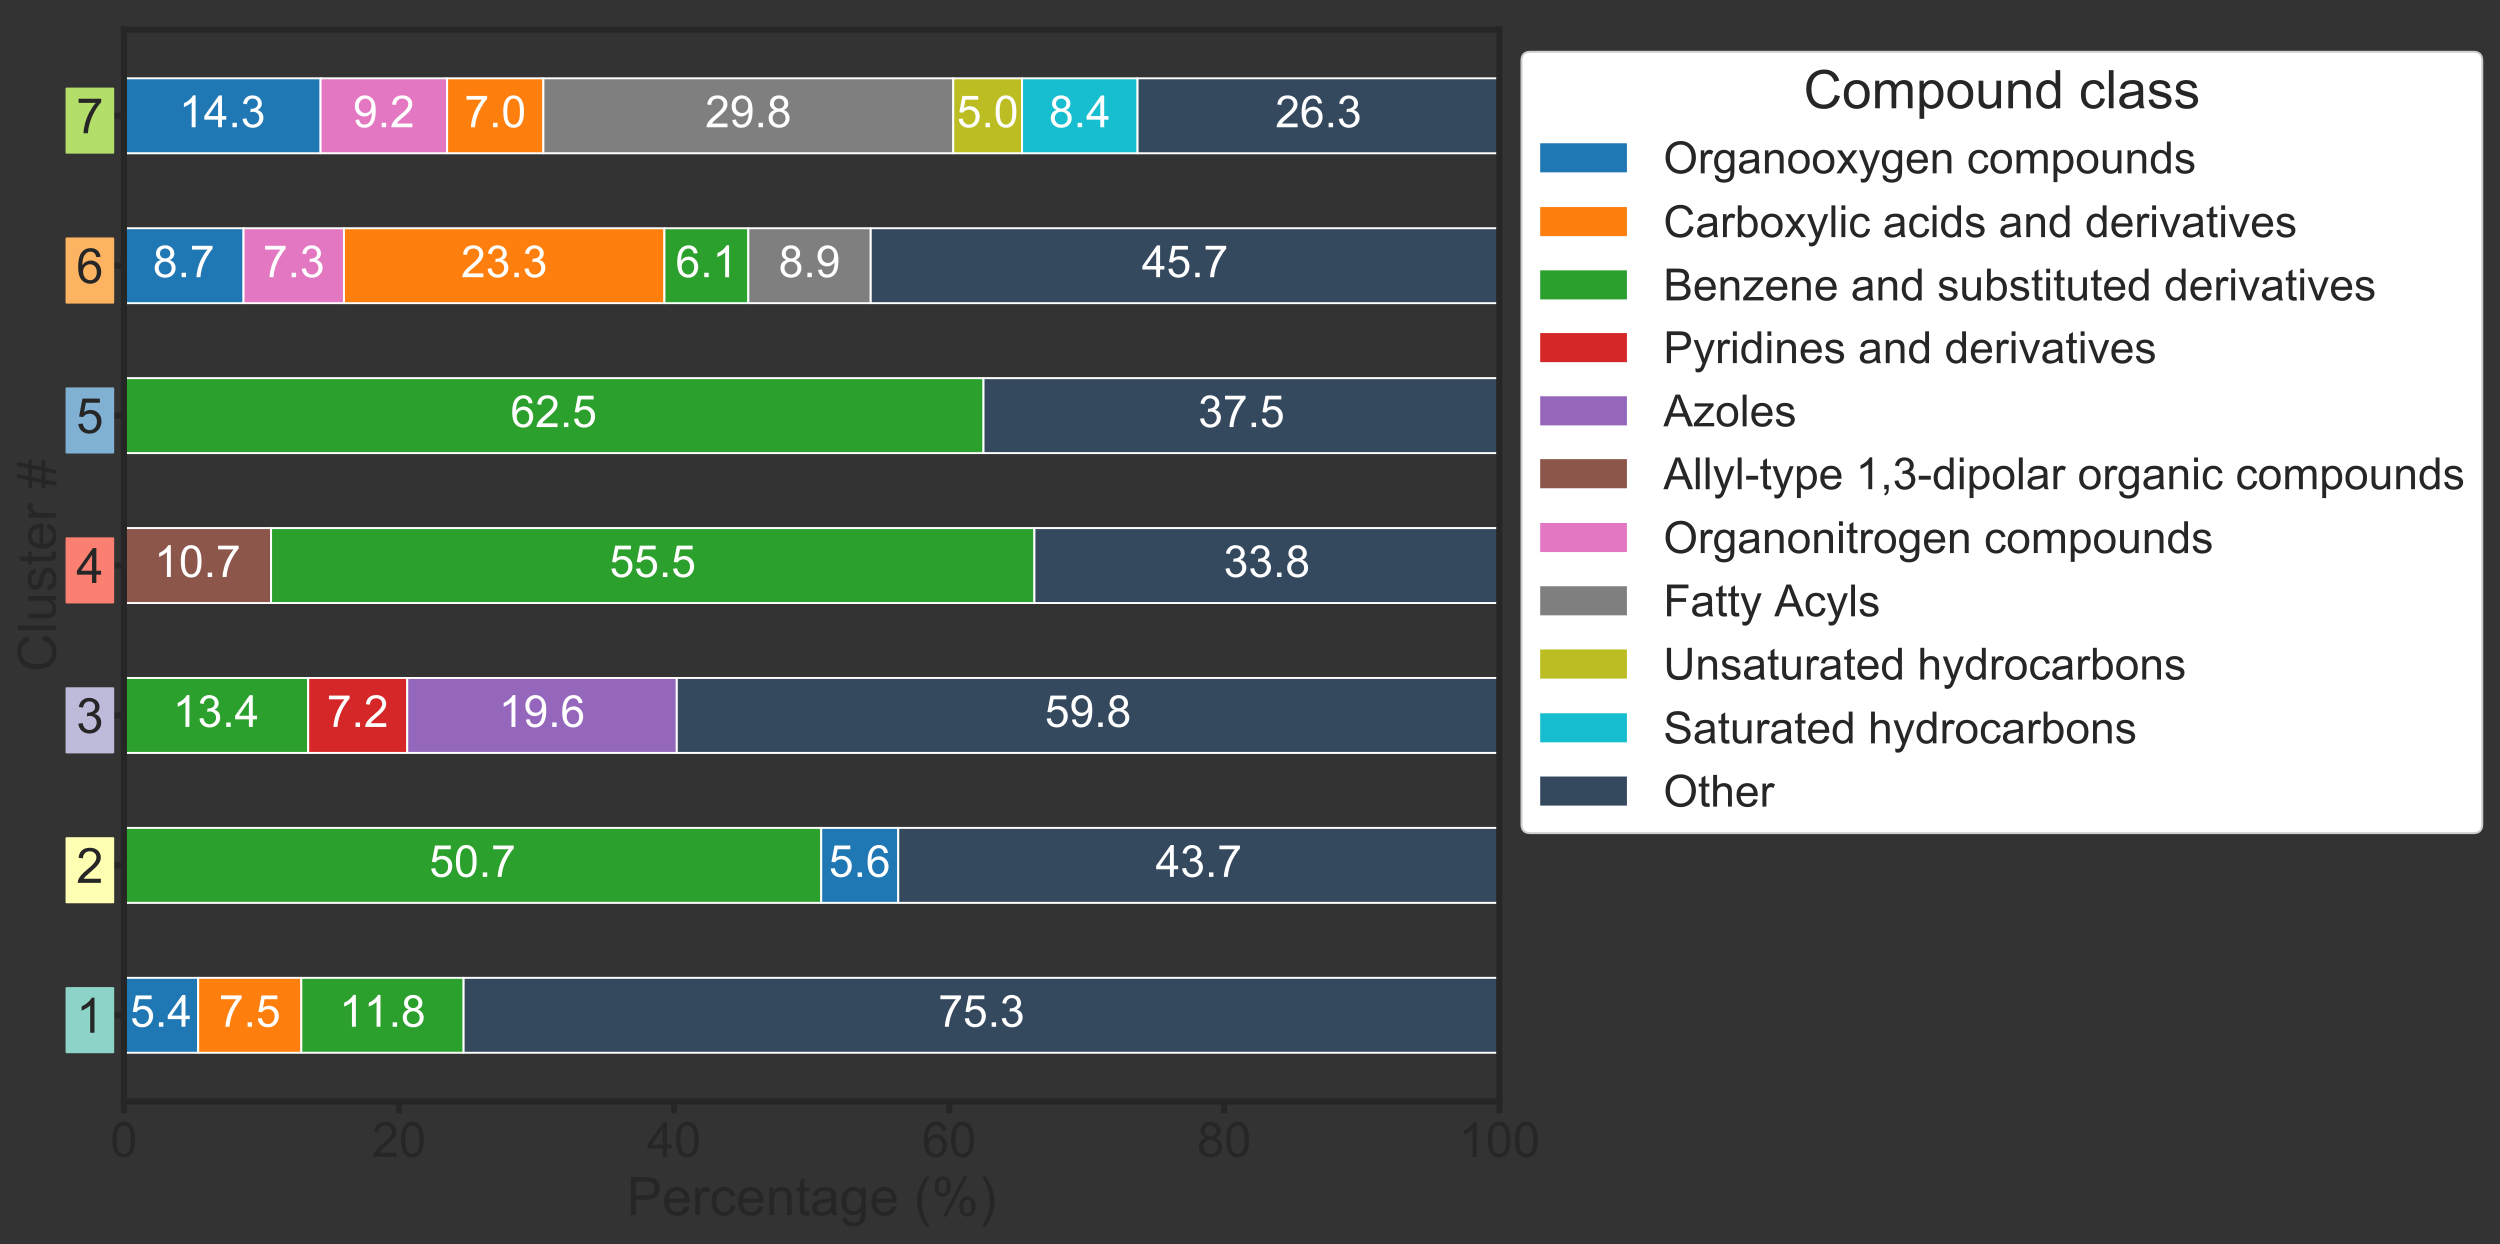 <?xml version="1.0" encoding="utf-8" standalone="no"?>
<!DOCTYPE svg PUBLIC "-//W3C//DTD SVG 1.1//EN"
  "http://www.w3.org/Graphics/SVG/1.1/DTD/svg11.dtd">
<!-- Created with matplotlib (https://matplotlib.org/) -->
<svg height="504.758pt" version="1.1" viewBox="0 0 1014.252 504.758" width="1014.252pt" xmlns="http://www.w3.org/2000/svg" xmlns:xlink="http://www.w3.org/1999/xlink">
 <rect x="0" y="0" width="1014.252" height="504.758" fill="#333333" stroke="none"/>
 <defs>
  <style type="text/css">
*{stroke-linecap:butt;stroke-linejoin:round;}
  </style>
 </defs>
 <g id="figure_1">
  <g id="patch_1">
   <path d="M 0 504.758 
L 1014.252 504.758 
L 1014.252 0 
L 0 0 
z
" style="fill:none;"/>
  </g>
  <g id="axes_1">
   <g id="patch_2">
    <path d="M 50.265 446.88 
L 608.265 446.88 
L 608.265 12 
L 50.265 12 
z
" style="fill:none;"/>
   </g>
   <g id="matplotlib.axis_1">
    <g id="xtick_1">
     <g id="line2d_1">
      <defs>
       <path d="M 0 0 
L 0 4.8 
" id="m737c5c0603" style="stroke:#262626;stroke-width:2.5;"/>
      </defs>
      <g>
       <use style="fill:#262626;stroke:#262626;stroke-width:2.5;" x="50.265" xlink:href="#m737c5c0603" y="446.88"/>
      </g>
     </g>
     <g id="text_1">
      <!-- 0 -->
      <defs>
       <path d="M 4.156 35.297 
Q 4.156 48 6.766 55.734 
Q 9.375 63.484 14.516 67.672 
Q 19.672 71.875 27.484 71.875 
Q 33.25 71.875 37.594 69.547 
Q 41.938 67.234 44.766 62.859 
Q 47.609 58.5 49.219 52.219 
Q 50.828 45.953 50.828 35.297 
Q 50.828 22.703 48.234 14.969 
Q 45.656 7.234 40.5 3 
Q 35.359 -1.219 27.484 -1.219 
Q 17.141 -1.219 11.234 6.203 
Q 4.156 15.141 4.156 35.297 
z
M 13.188 35.297 
Q 13.188 17.672 17.312 11.828 
Q 21.438 6 27.484 6 
Q 33.547 6 37.672 11.859 
Q 41.797 17.719 41.797 35.297 
Q 41.797 52.984 37.672 58.781 
Q 33.547 64.594 27.391 64.594 
Q 21.344 64.594 17.719 59.469 
Q 13.188 52.938 13.188 35.297 
z
" id="ArialMT-48"/>
      </defs>
      <g style="fill:#262626;" transform="translate(44.759 469.352)scale(0.198 -0.198)">
       <use xlink:href="#ArialMT-48"/>
      </g>
     </g>
    </g>
    <g id="xtick_2">
     <g id="line2d_2">
      <g>
       <use style="fill:#262626;stroke:#262626;stroke-width:2.5;" x="161.865" xlink:href="#m737c5c0603" y="446.88"/>
      </g>
     </g>
     <g id="text_2">
      <!-- 20 -->
      <defs>
       <path d="M 50.344 8.453 
L 50.344 0 
L 3.031 0 
Q 2.938 3.172 4.047 6.109 
Q 5.859 10.938 9.828 15.625 
Q 13.812 20.312 21.344 26.469 
Q 33.016 36.031 37.109 41.625 
Q 41.219 47.219 41.219 52.203 
Q 41.219 57.422 37.469 61 
Q 33.734 64.594 27.734 64.594 
Q 21.391 64.594 17.578 60.781 
Q 13.766 56.984 13.719 50.25 
L 4.688 51.172 
Q 5.609 61.281 11.656 66.578 
Q 17.719 71.875 27.938 71.875 
Q 38.234 71.875 44.234 66.156 
Q 50.25 60.453 50.25 52 
Q 50.25 47.703 48.484 43.547 
Q 46.734 39.406 42.656 34.812 
Q 38.578 30.219 29.109 22.219 
Q 21.188 15.578 18.938 13.203 
Q 16.703 10.844 15.234 8.453 
z
" id="ArialMT-50"/>
      </defs>
      <g style="fill:#262626;" transform="translate(150.854 469.352)scale(0.198 -0.198)">
       <use xlink:href="#ArialMT-50"/>
       <use x="55.615" xlink:href="#ArialMT-48"/>
      </g>
     </g>
    </g>
    <g id="xtick_3">
     <g id="line2d_3">
      <g>
       <use style="fill:#262626;stroke:#262626;stroke-width:2.5;" x="273.465" xlink:href="#m737c5c0603" y="446.88"/>
      </g>
     </g>
     <g id="text_3">
      <!-- 40 -->
      <defs>
       <path d="M 32.328 0 
L 32.328 17.141 
L 1.266 17.141 
L 1.266 25.203 
L 33.938 71.578 
L 41.109 71.578 
L 41.109 25.203 
L 50.781 25.203 
L 50.781 17.141 
L 41.109 17.141 
L 41.109 0 
z
M 32.328 25.203 
L 32.328 57.469 
L 9.906 25.203 
z
" id="ArialMT-52"/>
      </defs>
      <g style="fill:#262626;" transform="translate(262.454 469.352)scale(0.198 -0.198)">
       <use xlink:href="#ArialMT-52"/>
       <use x="55.615" xlink:href="#ArialMT-48"/>
      </g>
     </g>
    </g>
    <g id="xtick_4">
     <g id="line2d_4">
      <g>
       <use style="fill:#262626;stroke:#262626;stroke-width:2.5;" x="385.065" xlink:href="#m737c5c0603" y="446.88"/>
      </g>
     </g>
     <g id="text_4">
      <!-- 60 -->
      <defs>
       <path d="M 49.75 54.047 
L 41.016 53.375 
Q 39.844 58.547 37.703 60.891 
Q 34.125 64.656 28.906 64.656 
Q 24.703 64.656 21.531 62.312 
Q 17.391 59.281 14.984 53.469 
Q 12.594 47.656 12.5 36.922 
Q 15.672 41.75 20.266 44.094 
Q 24.859 46.438 29.891 46.438 
Q 38.672 46.438 44.844 39.969 
Q 51.031 33.5 51.031 23.25 
Q 51.031 16.5 48.125 10.719 
Q 45.219 4.938 40.141 1.859 
Q 35.062 -1.219 28.609 -1.219 
Q 17.625 -1.219 10.688 6.859 
Q 3.766 14.938 3.766 33.5 
Q 3.766 54.25 11.422 63.672 
Q 18.109 71.875 29.438 71.875 
Q 37.891 71.875 43.281 67.141 
Q 48.688 62.406 49.75 54.047 
z
M 13.875 23.188 
Q 13.875 18.656 15.797 14.5 
Q 17.719 10.359 21.188 8.172 
Q 24.656 6 28.469 6 
Q 34.031 6 38.031 10.484 
Q 42.047 14.984 42.047 22.703 
Q 42.047 30.125 38.078 34.391 
Q 34.125 38.672 28.125 38.672 
Q 22.172 38.672 18.016 34.391 
Q 13.875 30.125 13.875 23.188 
z
" id="ArialMT-54"/>
      </defs>
      <g style="fill:#262626;" transform="translate(374.054 469.352)scale(0.198 -0.198)">
       <use xlink:href="#ArialMT-54"/>
       <use x="55.615" xlink:href="#ArialMT-48"/>
      </g>
     </g>
    </g>
    <g id="xtick_5">
     <g id="line2d_5">
      <g>
       <use style="fill:#262626;stroke:#262626;stroke-width:2.5;" x="496.665" xlink:href="#m737c5c0603" y="446.88"/>
      </g>
     </g>
     <g id="text_5">
      <!-- 80 -->
      <defs>
       <path d="M 17.672 38.812 
Q 12.203 40.828 9.562 44.531 
Q 6.938 48.25 6.938 53.422 
Q 6.938 61.234 12.547 66.547 
Q 18.172 71.875 27.484 71.875 
Q 36.859 71.875 42.578 66.422 
Q 48.297 60.984 48.297 53.172 
Q 48.297 48.188 45.672 44.5 
Q 43.062 40.828 37.75 38.812 
Q 44.344 36.672 47.781 31.875 
Q 51.219 27.094 51.219 20.453 
Q 51.219 11.281 44.719 5.031 
Q 38.234 -1.219 27.641 -1.219 
Q 17.047 -1.219 10.547 5.047 
Q 4.047 11.328 4.047 20.703 
Q 4.047 27.688 7.594 32.391 
Q 11.141 37.109 17.672 38.812 
z
M 15.922 53.719 
Q 15.922 48.641 19.188 45.406 
Q 22.469 42.188 27.688 42.188 
Q 32.766 42.188 36.016 45.375 
Q 39.266 48.578 39.266 53.219 
Q 39.266 58.062 35.906 61.359 
Q 32.562 64.656 27.594 64.656 
Q 22.562 64.656 19.234 61.422 
Q 15.922 58.203 15.922 53.719 
z
M 13.094 20.656 
Q 13.094 16.891 14.875 13.375 
Q 16.656 9.859 20.172 7.922 
Q 23.688 6 27.734 6 
Q 34.031 6 38.125 10.047 
Q 42.234 14.109 42.234 20.359 
Q 42.234 26.703 38.016 30.859 
Q 33.797 35.016 27.438 35.016 
Q 21.234 35.016 17.156 30.906 
Q 13.094 26.812 13.094 20.656 
z
" id="ArialMT-56"/>
      </defs>
      <g style="fill:#262626;" transform="translate(485.654 469.352)scale(0.198 -0.198)">
       <use xlink:href="#ArialMT-56"/>
       <use x="55.615" xlink:href="#ArialMT-48"/>
      </g>
     </g>
    </g>
    <g id="xtick_6">
     <g id="line2d_6">
      <g>
       <use style="fill:#262626;stroke:#262626;stroke-width:2.5;" x="608.265" xlink:href="#m737c5c0603" y="446.88"/>
      </g>
     </g>
     <g id="text_6">
      <!-- 100 -->
      <defs>
       <path d="M 37.25 0 
L 28.469 0 
L 28.469 56 
Q 25.297 52.984 20.141 49.953 
Q 14.984 46.922 10.891 45.406 
L 10.891 53.906 
Q 18.266 57.375 23.781 62.297 
Q 29.297 67.234 31.594 71.875 
L 37.25 71.875 
z
" id="ArialMT-49"/>
      </defs>
      <g style="fill:#262626;" transform="translate(591.749 469.352)scale(0.198 -0.198)">
       <use xlink:href="#ArialMT-49"/>
       <use x="55.615" xlink:href="#ArialMT-48"/>
       <use x="111.23" xlink:href="#ArialMT-48"/>
      </g>
     </g>
    </g>
    <g id="text_7">
     <!-- Percentage (%) -->
     <defs>
      <path d="M 7.719 0 
L 7.719 71.578 
L 34.719 71.578 
Q 41.844 71.578 45.609 70.906 
Q 50.875 70.016 54.438 67.547 
Q 58.016 65.094 60.188 60.641 
Q 62.359 56.203 62.359 50.875 
Q 62.359 41.75 56.547 35.422 
Q 50.734 29.109 35.547 29.109 
L 17.188 29.109 
L 17.188 0 
z
M 17.188 37.547 
L 35.688 37.547 
Q 44.875 37.547 48.734 40.969 
Q 52.594 44.391 52.594 50.594 
Q 52.594 55.078 50.312 58.266 
Q 48.047 61.469 44.344 62.5 
Q 41.938 63.141 35.5 63.141 
L 17.188 63.141 
z
" id="ArialMT-80"/>
      <path d="M 42.094 16.703 
L 51.172 15.578 
Q 49.031 7.625 43.219 3.219 
Q 37.406 -1.172 28.375 -1.172 
Q 17 -1.172 10.328 5.828 
Q 3.656 12.844 3.656 25.484 
Q 3.656 38.578 10.391 45.797 
Q 17.141 53.031 27.875 53.031 
Q 38.281 53.031 44.875 45.953 
Q 51.469 38.875 51.469 26.031 
Q 51.469 25.25 51.422 23.688 
L 12.75 23.688 
Q 13.234 15.141 17.578 10.594 
Q 21.922 6.062 28.422 6.062 
Q 33.25 6.062 36.672 8.594 
Q 40.094 11.141 42.094 16.703 
z
M 13.234 30.906 
L 42.188 30.906 
Q 41.609 37.453 38.875 40.719 
Q 34.672 45.797 27.984 45.797 
Q 21.922 45.797 17.797 41.75 
Q 13.672 37.703 13.234 30.906 
z
" id="ArialMT-101"/>
      <path d="M 6.5 0 
L 6.5 51.859 
L 14.406 51.859 
L 14.406 44 
Q 17.438 49.516 20 51.266 
Q 22.562 53.031 25.641 53.031 
Q 30.078 53.031 34.672 50.203 
L 31.641 42.047 
Q 28.422 43.953 25.203 43.953 
Q 22.312 43.953 20.016 42.219 
Q 17.719 40.484 16.75 37.406 
Q 15.281 32.719 15.281 27.156 
L 15.281 0 
z
" id="ArialMT-114"/>
      <path d="M 40.438 19 
L 49.078 17.875 
Q 47.656 8.938 41.812 3.875 
Q 35.984 -1.172 27.484 -1.172 
Q 16.844 -1.172 10.375 5.781 
Q 3.906 12.75 3.906 25.734 
Q 3.906 34.125 6.688 40.422 
Q 9.469 46.734 15.156 49.875 
Q 20.844 53.031 27.547 53.031 
Q 35.984 53.031 41.359 48.75 
Q 46.734 44.484 48.25 36.625 
L 39.703 35.297 
Q 38.484 40.531 35.375 43.156 
Q 32.281 45.797 27.875 45.797 
Q 21.234 45.797 17.078 41.031 
Q 12.938 36.281 12.938 25.984 
Q 12.938 15.531 16.938 10.797 
Q 20.953 6.062 27.391 6.062 
Q 32.562 6.062 36.031 9.234 
Q 39.5 12.406 40.438 19 
z
" id="ArialMT-99"/>
      <path d="M 6.594 0 
L 6.594 51.859 
L 14.5 51.859 
L 14.5 44.484 
Q 20.219 53.031 31 53.031 
Q 35.688 53.031 39.625 51.344 
Q 43.562 49.656 45.516 46.922 
Q 47.469 44.188 48.25 40.438 
Q 48.734 37.984 48.734 31.891 
L 48.734 0 
L 39.938 0 
L 39.938 31.547 
Q 39.938 36.922 38.906 39.578 
Q 37.891 42.234 35.281 43.812 
Q 32.672 45.406 29.156 45.406 
Q 23.531 45.406 19.453 41.844 
Q 15.375 38.281 15.375 28.328 
L 15.375 0 
z
" id="ArialMT-110"/>
      <path d="M 25.781 7.859 
L 27.047 0.094 
Q 23.344 -0.688 20.406 -0.688 
Q 15.625 -0.688 12.984 0.828 
Q 10.359 2.344 9.281 4.812 
Q 8.203 7.281 8.203 15.188 
L 8.203 45.016 
L 1.766 45.016 
L 1.766 51.859 
L 8.203 51.859 
L 8.203 64.703 
L 16.938 69.969 
L 16.938 51.859 
L 25.781 51.859 
L 25.781 45.016 
L 16.938 45.016 
L 16.938 14.703 
Q 16.938 10.938 17.406 9.859 
Q 17.875 8.797 18.922 8.156 
Q 19.969 7.516 21.922 7.516 
Q 23.391 7.516 25.781 7.859 
z
" id="ArialMT-116"/>
      <path d="M 40.438 6.391 
Q 35.547 2.25 31.031 0.531 
Q 26.516 -1.172 21.344 -1.172 
Q 12.797 -1.172 8.203 3 
Q 3.609 7.172 3.609 13.672 
Q 3.609 17.484 5.344 20.625 
Q 7.078 23.781 9.891 25.688 
Q 12.703 27.594 16.219 28.562 
Q 18.797 29.25 24.031 29.891 
Q 34.672 31.156 39.703 32.906 
Q 39.75 34.719 39.75 35.203 
Q 39.75 40.578 37.25 42.781 
Q 33.891 45.75 27.25 45.75 
Q 21.047 45.75 18.094 43.578 
Q 15.141 41.406 13.719 35.891 
L 5.125 37.062 
Q 6.297 42.578 8.984 45.969 
Q 11.672 49.359 16.75 51.188 
Q 21.828 53.031 28.516 53.031 
Q 35.156 53.031 39.297 51.469 
Q 43.453 49.906 45.406 47.531 
Q 47.359 45.172 48.141 41.547 
Q 48.578 39.312 48.578 33.453 
L 48.578 21.734 
Q 48.578 9.469 49.141 6.219 
Q 49.703 2.984 51.375 0 
L 42.188 0 
Q 40.828 2.734 40.438 6.391 
z
M 39.703 26.031 
Q 34.906 24.078 25.344 22.703 
Q 19.922 21.922 17.672 20.938 
Q 15.438 19.969 14.203 18.094 
Q 12.984 16.219 12.984 13.922 
Q 12.984 10.406 15.641 8.062 
Q 18.312 5.719 23.438 5.719 
Q 28.516 5.719 32.469 7.938 
Q 36.422 10.156 38.281 14.016 
Q 39.703 17 39.703 22.797 
z
" id="ArialMT-97"/>
      <path d="M 4.984 -4.297 
L 13.531 -5.562 
Q 14.062 -9.516 16.5 -11.328 
Q 19.781 -13.766 25.438 -13.766 
Q 31.547 -13.766 34.859 -11.328 
Q 38.188 -8.891 39.359 -4.5 
Q 40.047 -1.812 39.984 6.781 
Q 34.234 0 25.641 0 
Q 14.938 0 9.078 7.719 
Q 3.219 15.438 3.219 26.219 
Q 3.219 33.641 5.906 39.906 
Q 8.594 46.188 13.688 49.609 
Q 18.797 53.031 25.688 53.031 
Q 34.859 53.031 40.828 45.609 
L 40.828 51.859 
L 48.922 51.859 
L 48.922 7.031 
Q 48.922 -5.078 46.453 -10.125 
Q 44 -15.188 38.641 -18.109 
Q 33.297 -21.047 25.484 -21.047 
Q 16.219 -21.047 10.5 -16.875 
Q 4.781 -12.703 4.984 -4.297 
z
M 12.25 26.859 
Q 12.25 16.656 16.297 11.969 
Q 20.359 7.281 26.469 7.281 
Q 32.516 7.281 36.609 11.938 
Q 40.719 16.609 40.719 26.562 
Q 40.719 36.078 36.5 40.906 
Q 32.281 45.75 26.312 45.75 
Q 20.453 45.75 16.344 40.984 
Q 12.25 36.234 12.25 26.859 
z
" id="ArialMT-103"/>
      <path id="ArialMT-32"/>
      <path d="M 23.391 -21.047 
Q 16.109 -11.859 11.078 0.438 
Q 6.062 12.75 6.062 25.922 
Q 6.062 37.547 9.812 48.188 
Q 14.203 60.547 23.391 72.797 
L 29.688 72.797 
Q 23.781 62.641 21.875 58.297 
Q 18.891 51.562 17.188 44.234 
Q 15.094 35.109 15.094 25.875 
Q 15.094 2.391 29.688 -21.047 
z
" id="ArialMT-40"/>
      <path d="M 5.812 54.391 
Q 5.812 62.062 9.672 67.422 
Q 13.531 72.797 20.844 72.797 
Q 27.594 72.797 32 67.984 
Q 36.422 63.188 36.422 53.859 
Q 36.422 44.781 31.953 39.875 
Q 27.484 34.969 20.953 34.969 
Q 14.453 34.969 10.125 39.797 
Q 5.812 44.625 5.812 54.391 
z
M 21.094 66.75 
Q 17.828 66.75 15.656 63.906 
Q 13.484 61.078 13.484 53.516 
Q 13.484 46.625 15.672 43.812 
Q 17.875 41.016 21.094 41.016 
Q 24.422 41.016 26.594 43.844 
Q 28.766 46.688 28.766 54.203 
Q 28.766 61.141 26.562 63.938 
Q 24.359 66.75 21.094 66.75 
z
M 21.141 -2.641 
L 60.297 72.797 
L 67.438 72.797 
L 28.422 -2.641 
z
M 52.094 16.797 
Q 52.094 24.516 55.953 29.859 
Q 59.812 35.203 67.188 35.203 
Q 73.922 35.203 78.344 30.391 
Q 82.766 25.594 82.766 16.266 
Q 82.766 7.172 78.297 2.266 
Q 73.828 -2.641 67.234 -2.641 
Q 60.75 -2.641 56.422 2.219 
Q 52.094 7.078 52.094 16.797 
z
M 67.438 29.156 
Q 64.109 29.156 61.938 26.312 
Q 59.766 23.484 59.766 15.922 
Q 59.766 9.078 61.953 6.25 
Q 64.156 3.422 67.391 3.422 
Q 70.75 3.422 72.922 6.25 
Q 75.094 9.078 75.094 16.609 
Q 75.094 23.531 72.891 26.344 
Q 70.703 29.156 67.438 29.156 
z
" id="ArialMT-37"/>
      <path d="M 12.359 -21.047 
L 6.062 -21.047 
Q 20.656 2.391 20.656 25.875 
Q 20.656 35.062 18.562 44.094 
Q 16.891 51.422 13.922 58.156 
Q 12.016 62.547 6.062 72.797 
L 12.359 72.797 
Q 21.531 60.547 25.922 48.188 
Q 29.688 37.547 29.688 25.922 
Q 29.688 12.75 24.625 0.438 
Q 19.578 -11.859 12.359 -21.047 
z
" id="ArialMT-41"/>
     </defs>
     <g style="fill:#262626;" transform="translate(254.233 493.012)scale(0.216 -0.216)">
      <use xlink:href="#ArialMT-80"/>
      <use x="66.699" xlink:href="#ArialMT-101"/>
      <use x="122.314" xlink:href="#ArialMT-114"/>
      <use x="155.615" xlink:href="#ArialMT-99"/>
      <use x="205.615" xlink:href="#ArialMT-101"/>
      <use x="261.23" xlink:href="#ArialMT-110"/>
      <use x="316.846" xlink:href="#ArialMT-116"/>
      <use x="344.629" xlink:href="#ArialMT-97"/>
      <use x="400.244" xlink:href="#ArialMT-103"/>
      <use x="455.859" xlink:href="#ArialMT-101"/>
      <use x="511.475" xlink:href="#ArialMT-32"/>
      <use x="539.258" xlink:href="#ArialMT-40"/>
      <use x="572.559" xlink:href="#ArialMT-37"/>
      <use x="661.475" xlink:href="#ArialMT-41"/>
     </g>
    </g>
   </g>
   <g id="matplotlib.axis_2">
    <g id="ytick_1">
     <g id="line2d_7">
      <defs>
       <path d="M 0 0 
L -4.8 0 
" id="m435d7db5dc" style="stroke:#262626;stroke-width:2.5;"/>
      </defs>
      <g>
       <use style="fill:#262626;stroke:#262626;stroke-width:2.5;" x="50.265" xlink:href="#m435d7db5dc" y="411.907"/>
      </g>
     </g>
     <g id="text_8">
      <g id="patch_3">
       <path d="M 26.994 426.889 
L 45.925 426.889 
L 45.925 400.861 
L 26.994 400.861 
z
" style="fill:#8dd3c7;stroke:#8dd3c7;stroke-linejoin:miter;stroke-width:0.8;"/>
      </g>
      <!-- 1 -->
      <g style="fill:#262626;" transform="translate(30.954 418.993)scale(0.198 -0.198)">
       <use xlink:href="#ArialMT-49"/>
      </g>
     </g>
    </g>
    <g id="ytick_2">
     <g id="line2d_8">
      <g>
       <use style="fill:#262626;stroke:#262626;stroke-width:2.5;" x="50.265" xlink:href="#m435d7db5dc" y="351.085"/>
      </g>
     </g>
     <g id="text_9">
      <g id="patch_4">
       <path d="M 26.994 366.066 
L 45.925 366.066 
L 45.925 340.039 
L 26.994 340.039 
z
" style="fill:#ffffb3;stroke:#ffffb3;stroke-linejoin:miter;stroke-width:0.8;"/>
      </g>
      <!-- 2 -->
      <g style="fill:#262626;" transform="translate(30.954 358.171)scale(0.198 -0.198)">
       <use xlink:href="#ArialMT-50"/>
      </g>
     </g>
    </g>
    <g id="ytick_3">
     <g id="line2d_9">
      <g>
       <use style="fill:#262626;stroke:#262626;stroke-width:2.5;" x="50.265" xlink:href="#m435d7db5dc" y="290.262"/>
      </g>
     </g>
     <g id="text_10">
      <g id="patch_5">
       <path d="M 26.994 305.244 
L 45.925 305.244 
L 45.925 279.216 
L 26.994 279.216 
z
" style="fill:#bebada;stroke:#bebada;stroke-linejoin:miter;stroke-width:0.8;"/>
      </g>
      <!-- 3 -->
      <defs>
       <path d="M 4.203 18.891 
L 12.984 20.062 
Q 14.5 12.594 18.141 9.297 
Q 21.781 6 27 6 
Q 33.203 6 37.469 10.297 
Q 41.75 14.594 41.75 20.953 
Q 41.75 27 37.797 30.922 
Q 33.844 34.859 27.734 34.859 
Q 25.25 34.859 21.531 33.891 
L 22.516 41.609 
Q 23.391 41.5 23.922 41.5 
Q 29.547 41.5 34.031 44.422 
Q 38.531 47.359 38.531 53.469 
Q 38.531 58.297 35.25 61.469 
Q 31.984 64.656 26.812 64.656 
Q 21.688 64.656 18.266 61.422 
Q 14.844 58.203 13.875 51.766 
L 5.078 53.328 
Q 6.688 62.156 12.391 67.016 
Q 18.109 71.875 26.609 71.875 
Q 32.469 71.875 37.391 69.359 
Q 42.328 66.844 44.938 62.5 
Q 47.562 58.156 47.562 53.266 
Q 47.562 48.641 45.062 44.828 
Q 42.578 41.016 37.703 38.766 
Q 44.047 37.312 47.562 32.688 
Q 51.078 28.078 51.078 21.141 
Q 51.078 11.766 44.234 5.25 
Q 37.406 -1.266 26.953 -1.266 
Q 17.531 -1.266 11.297 4.344 
Q 5.078 9.969 4.203 18.891 
z
" id="ArialMT-51"/>
      </defs>
      <g style="fill:#262626;" transform="translate(30.954 297.349)scale(0.198 -0.198)">
       <use xlink:href="#ArialMT-51"/>
      </g>
     </g>
    </g>
    <g id="ytick_4">
     <g id="line2d_10">
      <g>
       <use style="fill:#262626;stroke:#262626;stroke-width:2.5;" x="50.265" xlink:href="#m435d7db5dc" y="229.44"/>
      </g>
     </g>
     <g id="text_11">
      <g id="patch_6">
       <path d="M 26.994 244.421 
L 45.925 244.421 
L 45.925 218.394 
L 26.994 218.394 
z
" style="fill:#fb8072;stroke:#fb8072;stroke-linejoin:miter;stroke-width:0.8;"/>
      </g>
      <!-- 4 -->
      <g style="fill:#262626;" transform="translate(30.954 236.526)scale(0.198 -0.198)">
       <use xlink:href="#ArialMT-52"/>
      </g>
     </g>
    </g>
    <g id="ytick_5">
     <g id="line2d_11">
      <g>
       <use style="fill:#262626;stroke:#262626;stroke-width:2.5;" x="50.265" xlink:href="#m435d7db5dc" y="168.618"/>
      </g>
     </g>
     <g id="text_12">
      <g id="patch_7">
       <path d="M 26.994 183.599 
L 45.925 183.599 
L 45.925 157.571 
L 26.994 157.571 
z
" style="fill:#80b1d3;stroke:#80b1d3;stroke-linejoin:miter;stroke-width:0.8;"/>
      </g>
      <!-- 5 -->
      <defs>
       <path d="M 4.156 18.75 
L 13.375 19.531 
Q 14.406 12.797 18.141 9.391 
Q 21.875 6 27.156 6 
Q 33.5 6 37.891 10.781 
Q 42.281 15.578 42.281 23.484 
Q 42.281 31 38.062 35.344 
Q 33.844 39.703 27 39.703 
Q 22.75 39.703 19.328 37.766 
Q 15.922 35.844 13.969 32.766 
L 5.719 33.844 
L 12.641 70.609 
L 48.25 70.609 
L 48.25 62.203 
L 19.672 62.203 
L 15.828 42.969 
Q 22.266 47.469 29.344 47.469 
Q 38.719 47.469 45.156 40.969 
Q 51.609 34.469 51.609 24.266 
Q 51.609 14.547 45.953 7.469 
Q 39.062 -1.219 27.156 -1.219 
Q 17.391 -1.219 11.203 4.25 
Q 5.031 9.719 4.156 18.75 
z
" id="ArialMT-53"/>
      </defs>
      <g style="fill:#262626;" transform="translate(30.954 175.704)scale(0.198 -0.198)">
       <use xlink:href="#ArialMT-53"/>
      </g>
     </g>
    </g>
    <g id="ytick_6">
     <g id="line2d_12">
      <g>
       <use style="fill:#262626;stroke:#262626;stroke-width:2.5;" x="50.265" xlink:href="#m435d7db5dc" y="107.795"/>
      </g>
     </g>
     <g id="text_13">
      <g id="patch_8">
       <path d="M 26.994 122.777 
L 45.925 122.777 
L 45.925 96.749 
L 26.994 96.749 
z
" style="fill:#fdb462;stroke:#fdb462;stroke-linejoin:miter;stroke-width:0.8;"/>
      </g>
      <!-- 6 -->
      <g style="fill:#262626;" transform="translate(30.954 114.881)scale(0.198 -0.198)">
       <use xlink:href="#ArialMT-54"/>
      </g>
     </g>
    </g>
    <g id="ytick_7">
     <g id="line2d_13">
      <g>
       <use style="fill:#262626;stroke:#262626;stroke-width:2.5;" x="50.265" xlink:href="#m435d7db5dc" y="46.973"/>
      </g>
     </g>
     <g id="text_14">
      <g id="patch_9">
       <path d="M 26.994 61.954 
L 45.925 61.954 
L 45.925 35.927 
L 26.994 35.927 
z
" style="fill:#b3de69;stroke:#b3de69;stroke-linejoin:miter;stroke-width:0.8;"/>
      </g>
      <!-- 7 -->
      <defs>
       <path d="M 4.734 62.203 
L 4.734 70.656 
L 51.078 70.656 
L 51.078 63.812 
Q 44.234 56.547 37.516 44.484 
Q 30.812 32.422 27.156 19.672 
Q 24.516 10.688 23.781 0 
L 14.75 0 
Q 14.891 8.453 18.062 20.406 
Q 21.234 32.375 27.172 43.484 
Q 33.109 54.594 39.797 62.203 
z
" id="ArialMT-55"/>
      </defs>
      <g style="fill:#262626;" transform="translate(30.954 54.059)scale(0.198 -0.198)">
       <use xlink:href="#ArialMT-55"/>
      </g>
     </g>
    </g>
    <g id="text_15">
     <!-- Cluster # -->
     <defs>
      <path d="M 58.797 25.094 
L 68.266 22.703 
Q 65.281 11.031 57.547 4.906 
Q 49.812 -1.219 38.625 -1.219 
Q 27.047 -1.219 19.797 3.484 
Q 12.547 8.203 8.766 17.141 
Q 4.984 26.078 4.984 36.328 
Q 4.984 47.516 9.25 55.828 
Q 13.531 64.156 21.406 68.469 
Q 29.297 72.797 38.766 72.797 
Q 49.516 72.797 56.828 67.328 
Q 64.156 61.859 67.047 51.953 
L 57.719 49.75 
Q 55.219 57.562 50.484 61.125 
Q 45.75 64.703 38.578 64.703 
Q 30.328 64.703 24.781 60.734 
Q 19.234 56.781 16.984 50.109 
Q 14.75 43.453 14.75 36.375 
Q 14.75 27.25 17.406 20.438 
Q 20.062 13.625 25.672 10.25 
Q 31.297 6.891 37.844 6.891 
Q 45.797 6.891 51.312 11.469 
Q 56.844 16.062 58.797 25.094 
z
" id="ArialMT-67"/>
      <path d="M 6.391 0 
L 6.391 71.578 
L 15.188 71.578 
L 15.188 0 
z
" id="ArialMT-108"/>
      <path d="M 40.578 0 
L 40.578 7.625 
Q 34.516 -1.172 24.125 -1.172 
Q 19.531 -1.172 15.547 0.578 
Q 11.578 2.344 9.641 5 
Q 7.719 7.672 6.938 11.531 
Q 6.391 14.109 6.391 19.734 
L 6.391 51.859 
L 15.188 51.859 
L 15.188 23.094 
Q 15.188 16.219 15.719 13.812 
Q 16.547 10.359 19.234 8.375 
Q 21.922 6.391 25.875 6.391 
Q 29.828 6.391 33.297 8.422 
Q 36.766 10.453 38.203 13.938 
Q 39.656 17.438 39.656 24.078 
L 39.656 51.859 
L 48.438 51.859 
L 48.438 0 
z
" id="ArialMT-117"/>
      <path d="M 3.078 15.484 
L 11.766 16.844 
Q 12.5 11.625 15.844 8.844 
Q 19.188 6.062 25.203 6.062 
Q 31.25 6.062 34.172 8.516 
Q 37.109 10.984 37.109 14.312 
Q 37.109 17.281 34.516 19 
Q 32.719 20.172 25.531 21.969 
Q 15.875 24.422 12.141 26.203 
Q 8.406 27.984 6.469 31.125 
Q 4.547 34.281 4.547 38.094 
Q 4.547 41.547 6.125 44.5 
Q 7.719 47.469 10.453 49.422 
Q 12.5 50.922 16.031 51.969 
Q 19.578 53.031 23.641 53.031 
Q 29.734 53.031 34.344 51.266 
Q 38.969 49.516 41.156 46.5 
Q 43.359 43.5 44.188 38.484 
L 35.594 37.312 
Q 35.016 41.312 32.203 43.547 
Q 29.391 45.797 24.266 45.797 
Q 18.219 45.797 15.625 43.797 
Q 13.031 41.797 13.031 39.109 
Q 13.031 37.406 14.109 36.031 
Q 15.188 34.625 17.484 33.688 
Q 18.797 33.203 25.25 31.453 
Q 34.578 28.953 38.25 27.359 
Q 41.938 25.781 44.031 22.75 
Q 46.141 19.734 46.141 15.234 
Q 46.141 10.844 43.578 6.953 
Q 41.016 3.078 36.172 0.953 
Q 31.344 -1.172 25.25 -1.172 
Q 15.141 -1.172 9.844 3.031 
Q 4.547 7.234 3.078 15.484 
z
" id="ArialMT-115"/>
      <path d="M 5.031 -1.219 
L 9.281 19.578 
L 1.031 19.578 
L 1.031 26.859 
L 10.75 26.859 
L 14.359 44.578 
L 1.031 44.578 
L 1.031 51.859 
L 15.828 51.859 
L 20.062 72.797 
L 27.391 72.797 
L 23.141 51.859 
L 38.531 51.859 
L 42.781 72.797 
L 50.141 72.797 
L 45.906 51.859 
L 54.344 51.859 
L 54.344 44.578 
L 44.438 44.578 
L 40.766 26.859 
L 54.344 26.859 
L 54.344 19.578 
L 39.312 19.578 
L 35.062 -1.219 
L 27.734 -1.219 
L 31.938 19.578 
L 16.609 19.578 
L 12.359 -1.219 
z
M 18.062 26.859 
L 33.406 26.859 
L 37.062 44.578 
L 21.688 44.578 
z
" id="ArialMT-35"/>
     </defs>
     <g style="fill:#262626;" transform="translate(22.661 272.654)rotate(-90)scale(0.216 -0.216)">
      <use xlink:href="#ArialMT-67"/>
      <use x="72.217" xlink:href="#ArialMT-108"/>
      <use x="94.434" xlink:href="#ArialMT-117"/>
      <use x="150.049" xlink:href="#ArialMT-115"/>
      <use x="200.049" xlink:href="#ArialMT-116"/>
      <use x="227.832" xlink:href="#ArialMT-101"/>
      <use x="283.447" xlink:href="#ArialMT-114"/>
      <use x="316.748" xlink:href="#ArialMT-32"/>
      <use x="344.531" xlink:href="#ArialMT-35"/>
     </g>
    </g>
   </g>
   <g id="patch_10">
    <path clip-path="url(#p496338c810)" d="M 50.265 427.113 
L 80.397 427.113 
L 80.397 396.702 
L 50.265 396.702 
z
" style="fill:#1f77b4;stroke:#ffffff;stroke-linejoin:miter;stroke-width:0.8;"/>
   </g>
   <g id="patch_11">
    <path clip-path="url(#p496338c810)" d="M 80.397 427.113 
L 122.247 427.113 
L 122.247 396.702 
L 80.397 396.702 
z
" style="fill:#ff7f0e;stroke:#ffffff;stroke-linejoin:miter;stroke-width:0.8;"/>
   </g>
   <g id="patch_12">
    <path clip-path="url(#p496338c810)" d="M 122.247 427.113 
L 188.091 427.113 
L 188.091 396.702 
L 122.247 396.702 
z
" style="fill:#2ca02c;stroke:#ffffff;stroke-linejoin:miter;stroke-width:0.8;"/>
   </g>
   <g id="patch_13">
    <path clip-path="url(#p496338c810)" d="M 188.091 427.113 
L 608.265 427.113 
L 608.265 396.702 
L 188.091 396.702 
z
" style="fill:#34495e;stroke:#ffffff;stroke-linejoin:miter;stroke-width:0.8;"/>
   </g>
   <g id="patch_14">
    <path clip-path="url(#p496338c810)" d="M 50.265 366.29 
L 333.171 366.29 
L 333.171 335.879 
L 50.265 335.879 
z
" style="fill:#2ca02c;stroke:#ffffff;stroke-linejoin:miter;stroke-width:0.8;"/>
   </g>
   <g id="patch_15">
    <path clip-path="url(#p496338c810)" d="M 333.171 366.29 
L 364.419 366.29 
L 364.419 335.879 
L 333.171 335.879 
z
" style="fill:#1f77b4;stroke:#ffffff;stroke-linejoin:miter;stroke-width:0.8;"/>
   </g>
   <g id="patch_16">
    <path clip-path="url(#p496338c810)" d="M 364.419 366.29 
L 608.265 366.29 
L 608.265 335.879 
L 364.419 335.879 
z
" style="fill:#34495e;stroke:#ffffff;stroke-linejoin:miter;stroke-width:0.8;"/>
   </g>
   <g id="patch_17">
    <path clip-path="url(#p496338c810)" d="M 50.265 305.468 
L 125.037 305.468 
L 125.037 275.057 
L 50.265 275.057 
z
" style="fill:#2ca02c;stroke:#ffffff;stroke-linejoin:miter;stroke-width:0.8;"/>
   </g>
   <g id="patch_18">
    <path clip-path="url(#p496338c810)" d="M 125.037 305.468 
L 165.213 305.468 
L 165.213 275.057 
L 125.037 275.057 
z
" style="fill:#d62728;stroke:#ffffff;stroke-linejoin:miter;stroke-width:0.8;"/>
   </g>
   <g id="patch_19">
    <path clip-path="url(#p496338c810)" d="M 165.213 305.468 
L 274.581 305.468 
L 274.581 275.057 
L 165.213 275.057 
z
" style="fill:#9467bd;stroke:#ffffff;stroke-linejoin:miter;stroke-width:0.8;"/>
   </g>
   <g id="patch_20">
    <path clip-path="url(#p496338c810)" d="M 274.581 305.468 
L 608.265 305.468 
L 608.265 275.057 
L 274.581 275.057 
z
" style="fill:#34495e;stroke:#ffffff;stroke-linejoin:miter;stroke-width:0.8;"/>
   </g>
   <g id="patch_21">
    <path clip-path="url(#p496338c810)" d="M 50.265 244.646 
L 109.971 244.646 
L 109.971 214.234 
L 50.265 214.234 
z
" style="fill:#8c564b;stroke:#ffffff;stroke-linejoin:miter;stroke-width:0.8;"/>
   </g>
   <g id="patch_22">
    <path clip-path="url(#p496338c810)" d="M 109.971 244.646 
L 419.661 244.646 
L 419.661 214.234 
L 109.971 214.234 
z
" style="fill:#2ca02c;stroke:#ffffff;stroke-linejoin:miter;stroke-width:0.8;"/>
   </g>
   <g id="patch_23">
    <path clip-path="url(#p496338c810)" d="M 419.661 244.646 
L 608.265 244.646 
L 608.265 214.234 
L 419.661 214.234 
z
" style="fill:#34495e;stroke:#ffffff;stroke-linejoin:miter;stroke-width:0.8;"/>
   </g>
   <g id="patch_24">
    <path clip-path="url(#p496338c810)" d="M 50.265 183.823 
L 399.015 183.823 
L 399.015 153.412 
L 50.265 153.412 
z
" style="fill:#2ca02c;stroke:#ffffff;stroke-linejoin:miter;stroke-width:0.8;"/>
   </g>
   <g id="patch_25">
    <path clip-path="url(#p496338c810)" d="M 399.015 183.823 
L 608.265 183.823 
L 608.265 153.412 
L 399.015 153.412 
z
" style="fill:#34495e;stroke:#ffffff;stroke-linejoin:miter;stroke-width:0.8;"/>
   </g>
   <g id="patch_26">
    <path clip-path="url(#p496338c810)" d="M 50.265 123.001 
L 98.811 123.001 
L 98.811 92.59 
L 50.265 92.59 
z
" style="fill:#1f77b4;stroke:#ffffff;stroke-linejoin:miter;stroke-width:0.8;"/>
   </g>
   <g id="patch_27">
    <path clip-path="url(#p496338c810)" d="M 98.811 123.001 
L 139.545 123.001 
L 139.545 92.59 
L 98.811 92.59 
z
" style="fill:#e377c2;stroke:#ffffff;stroke-linejoin:miter;stroke-width:0.8;"/>
   </g>
   <g id="patch_28">
    <path clip-path="url(#p496338c810)" d="M 139.545 123.001 
L 269.559 123.001 
L 269.559 92.59 
L 139.545 92.59 
z
" style="fill:#ff7f0e;stroke:#ffffff;stroke-linejoin:miter;stroke-width:0.8;"/>
   </g>
   <g id="patch_29">
    <path clip-path="url(#p496338c810)" d="M 269.559 123.001 
L 303.597 123.001 
L 303.597 92.59 
L 269.559 92.59 
z
" style="fill:#2ca02c;stroke:#ffffff;stroke-linejoin:miter;stroke-width:0.8;"/>
   </g>
   <g id="patch_30">
    <path clip-path="url(#p496338c810)" d="M 303.597 123.001 
L 353.259 123.001 
L 353.259 92.59 
L 303.597 92.59 
z
" style="fill:#7f7f7f;stroke:#ffffff;stroke-linejoin:miter;stroke-width:0.8;"/>
   </g>
   <g id="patch_31">
    <path clip-path="url(#p496338c810)" d="M 353.259 123.001 
L 608.265 123.001 
L 608.265 92.59 
L 353.259 92.59 
z
" style="fill:#34495e;stroke:#ffffff;stroke-linejoin:miter;stroke-width:0.8;"/>
   </g>
   <g id="patch_32">
    <path clip-path="url(#p496338c810)" d="M 50.265 62.178 
L 130.059 62.178 
L 130.059 31.767 
L 50.265 31.767 
z
" style="fill:#1f77b4;stroke:#ffffff;stroke-linejoin:miter;stroke-width:0.8;"/>
   </g>
   <g id="patch_33">
    <path clip-path="url(#p496338c810)" d="M 130.059 62.178 
L 181.395 62.178 
L 181.395 31.767 
L 130.059 31.767 
z
" style="fill:#e377c2;stroke:#ffffff;stroke-linejoin:miter;stroke-width:0.8;"/>
   </g>
   <g id="patch_34">
    <path clip-path="url(#p496338c810)" d="M 181.395 62.178 
L 220.455 62.178 
L 220.455 31.767 
L 181.395 31.767 
z
" style="fill:#ff7f0e;stroke:#ffffff;stroke-linejoin:miter;stroke-width:0.8;"/>
   </g>
   <g id="patch_35">
    <path clip-path="url(#p496338c810)" d="M 220.455 62.178 
L 386.739 62.178 
L 386.739 31.767 
L 220.455 31.767 
z
" style="fill:#7f7f7f;stroke:#ffffff;stroke-linejoin:miter;stroke-width:0.8;"/>
   </g>
   <g id="patch_36">
    <path clip-path="url(#p496338c810)" d="M 386.739 62.178 
L 414.639 62.178 
L 414.639 31.767 
L 386.739 31.767 
z
" style="fill:#bcbd22;stroke:#ffffff;stroke-linejoin:miter;stroke-width:0.8;"/>
   </g>
   <g id="patch_37">
    <path clip-path="url(#p496338c810)" d="M 414.639 62.178 
L 461.511 62.178 
L 461.511 31.767 
L 414.639 31.767 
z
" style="fill:#17becf;stroke:#ffffff;stroke-linejoin:miter;stroke-width:0.8;"/>
   </g>
   <g id="patch_38">
    <path clip-path="url(#p496338c810)" d="M 461.511 62.178 
L 608.265 62.178 
L 608.265 31.767 
L 461.511 31.767 
z
" style="fill:#34495e;stroke:#ffffff;stroke-linejoin:miter;stroke-width:0.8;"/>
   </g>
   <g id="patch_39">
    <path d="M 50.265 446.88 
L 50.265 12 
" style="fill:none;stroke:#262626;stroke-linecap:square;stroke-linejoin:miter;stroke-width:2.5;"/>
   </g>
   <g id="patch_40">
    <path d="M 608.265 446.88 
L 608.265 12 
" style="fill:none;stroke:#262626;stroke-linecap:square;stroke-linejoin:miter;stroke-width:2.5;"/>
   </g>
   <g id="patch_41">
    <path d="M 50.265 446.88 
L 608.265 446.88 
" style="fill:none;stroke:#262626;stroke-linecap:square;stroke-linejoin:miter;stroke-width:2.5;"/>
   </g>
   <g id="patch_42">
    <path d="M 50.265 12 
L 608.265 12 
" style="fill:none;stroke:#262626;stroke-linecap:square;stroke-linejoin:miter;stroke-width:2.5;"/>
   </g>
   <g id="text_16">
    <!-- 5.4 -->
    <defs>
     <path d="M 9.078 0 
L 9.078 10.016 
L 19.094 10.016 
L 19.094 0 
z
" id="ArialMT-46"/>
    </defs>
    <g style="fill:#ffffff;" transform="translate(52.821 416.56)scale(0.18 -0.18)">
     <use xlink:href="#ArialMT-53"/>
     <use x="55.615" xlink:href="#ArialMT-46"/>
     <use x="83.398" xlink:href="#ArialMT-52"/>
    </g>
   </g>
   <g id="text_17">
    <!-- 7.5 -->
    <g style="fill:#ffffff;" transform="translate(88.812 416.56)scale(0.18 -0.18)">
     <use xlink:href="#ArialMT-55"/>
     <use x="55.615" xlink:href="#ArialMT-46"/>
     <use x="83.398" xlink:href="#ArialMT-53"/>
    </g>
   </g>
   <g id="text_18">
    <!-- 11.8 -->
    <g style="fill:#ffffff;" transform="translate(137.664 416.56)scale(0.18 -0.18)">
     <use xlink:href="#ArialMT-49"/>
     <use x="55.506" xlink:href="#ArialMT-49"/>
     <use x="111.121" xlink:href="#ArialMT-46"/>
     <use x="138.904" xlink:href="#ArialMT-56"/>
    </g>
   </g>
   <g id="text_19">
    <!-- 75.3 -->
    <g style="fill:#ffffff;" transform="translate(380.663 416.56)scale(0.18 -0.18)">
     <use xlink:href="#ArialMT-55"/>
     <use x="55.615" xlink:href="#ArialMT-53"/>
     <use x="111.23" xlink:href="#ArialMT-46"/>
     <use x="139.014" xlink:href="#ArialMT-51"/>
    </g>
   </g>
   <g id="text_20">
    <!-- 50.7 -->
    <g style="fill:#ffffff;" transform="translate(174.203 355.738)scale(0.18 -0.18)">
     <use xlink:href="#ArialMT-53"/>
     <use x="55.615" xlink:href="#ArialMT-48"/>
     <use x="111.23" xlink:href="#ArialMT-46"/>
     <use x="139.014" xlink:href="#ArialMT-55"/>
    </g>
   </g>
   <g id="text_21">
    <!-- 5.6 -->
    <g style="fill:#ffffff;" transform="translate(336.285 355.738)scale(0.18 -0.18)">
     <use xlink:href="#ArialMT-53"/>
     <use x="55.615" xlink:href="#ArialMT-46"/>
     <use x="83.398" xlink:href="#ArialMT-54"/>
    </g>
   </g>
   <g id="text_22">
    <!-- 43.7 -->
    <g style="fill:#ffffff;" transform="translate(468.827 355.738)scale(0.18 -0.18)">
     <use xlink:href="#ArialMT-52"/>
     <use x="55.615" xlink:href="#ArialMT-51"/>
     <use x="111.23" xlink:href="#ArialMT-46"/>
     <use x="139.014" xlink:href="#ArialMT-55"/>
    </g>
   </g>
   <g id="text_23">
    <!-- 13.4 -->
    <g style="fill:#ffffff;" transform="translate(70.136 294.916)scale(0.18 -0.18)">
     <use xlink:href="#ArialMT-49"/>
     <use x="55.615" xlink:href="#ArialMT-51"/>
     <use x="111.23" xlink:href="#ArialMT-46"/>
     <use x="139.014" xlink:href="#ArialMT-52"/>
    </g>
   </g>
   <g id="text_24">
    <!-- 7.2 -->
    <g style="fill:#ffffff;" transform="translate(132.615 294.916)scale(0.18 -0.18)">
     <use xlink:href="#ArialMT-55"/>
     <use x="55.615" xlink:href="#ArialMT-46"/>
     <use x="83.398" xlink:href="#ArialMT-50"/>
    </g>
   </g>
   <g id="text_25">
    <!-- 19.6 -->
    <defs>
     <path d="M 5.469 16.547 
L 13.922 17.328 
Q 14.984 11.375 18.016 8.688 
Q 21.047 6 25.781 6 
Q 29.828 6 32.875 7.859 
Q 35.938 9.719 37.891 12.812 
Q 39.844 15.922 41.156 21.188 
Q 42.484 26.469 42.484 31.938 
Q 42.484 32.516 42.438 33.688 
Q 39.797 29.5 35.234 26.875 
Q 30.672 24.266 25.344 24.266 
Q 16.453 24.266 10.297 30.703 
Q 4.156 37.156 4.156 47.703 
Q 4.156 58.594 10.578 65.234 
Q 17 71.875 26.656 71.875 
Q 33.641 71.875 39.422 68.109 
Q 45.219 64.359 48.219 57.391 
Q 51.219 50.438 51.219 37.25 
Q 51.219 23.531 48.234 15.406 
Q 45.266 7.281 39.375 3.031 
Q 33.5 -1.219 25.594 -1.219 
Q 17.188 -1.219 11.859 3.438 
Q 6.547 8.109 5.469 16.547 
z
M 41.453 48.141 
Q 41.453 55.719 37.422 60.156 
Q 33.406 64.594 27.734 64.594 
Q 21.875 64.594 17.531 59.812 
Q 13.188 55.031 13.188 47.406 
Q 13.188 40.578 17.312 36.297 
Q 21.438 32.031 27.484 32.031 
Q 33.594 32.031 37.516 36.297 
Q 41.453 40.578 41.453 48.141 
z
" id="ArialMT-57"/>
    </defs>
    <g style="fill:#ffffff;" transform="translate(202.382 294.916)scale(0.18 -0.18)">
     <use xlink:href="#ArialMT-49"/>
     <use x="55.615" xlink:href="#ArialMT-57"/>
     <use x="111.23" xlink:href="#ArialMT-46"/>
     <use x="139.014" xlink:href="#ArialMT-54"/>
    </g>
   </g>
   <g id="text_26">
    <!-- 59.8 -->
    <g style="fill:#ffffff;" transform="translate(423.908 294.916)scale(0.18 -0.18)">
     <use xlink:href="#ArialMT-53"/>
     <use x="55.615" xlink:href="#ArialMT-57"/>
     <use x="111.23" xlink:href="#ArialMT-46"/>
     <use x="139.014" xlink:href="#ArialMT-56"/>
    </g>
   </g>
   <g id="text_27">
    <!-- 10.7 -->
    <g style="fill:#ffffff;" transform="translate(62.603 234.093)scale(0.18 -0.18)">
     <use xlink:href="#ArialMT-49"/>
     <use x="55.615" xlink:href="#ArialMT-48"/>
     <use x="111.23" xlink:href="#ArialMT-46"/>
     <use x="139.014" xlink:href="#ArialMT-55"/>
    </g>
   </g>
   <g id="text_28">
    <!-- 55.5 -->
    <g style="fill:#ffffff;" transform="translate(247.301 234.093)scale(0.18 -0.18)">
     <use xlink:href="#ArialMT-53"/>
     <use x="55.615" xlink:href="#ArialMT-53"/>
     <use x="111.23" xlink:href="#ArialMT-46"/>
     <use x="139.014" xlink:href="#ArialMT-53"/>
    </g>
   </g>
   <g id="text_29">
    <!-- 33.8 -->
    <g style="fill:#ffffff;" transform="translate(496.448 234.093)scale(0.18 -0.18)">
     <use xlink:href="#ArialMT-51"/>
     <use x="55.615" xlink:href="#ArialMT-51"/>
     <use x="111.23" xlink:href="#ArialMT-46"/>
     <use x="139.014" xlink:href="#ArialMT-56"/>
    </g>
   </g>
   <g id="text_30">
    <!-- 62.5 -->
    <g style="fill:#ffffff;" transform="translate(207.125 173.271)scale(0.18 -0.18)">
     <use xlink:href="#ArialMT-54"/>
     <use x="55.615" xlink:href="#ArialMT-50"/>
     <use x="111.23" xlink:href="#ArialMT-46"/>
     <use x="139.014" xlink:href="#ArialMT-53"/>
    </g>
   </g>
   <g id="text_31">
    <!-- 37.5 -->
    <g style="fill:#ffffff;" transform="translate(486.125 173.271)scale(0.18 -0.18)">
     <use xlink:href="#ArialMT-51"/>
     <use x="55.615" xlink:href="#ArialMT-55"/>
     <use x="111.23" xlink:href="#ArialMT-46"/>
     <use x="139.014" xlink:href="#ArialMT-53"/>
    </g>
   </g>
   <g id="text_32">
    <!-- 8.7 -->
    <g style="fill:#ffffff;" transform="translate(62.028 112.449)scale(0.18 -0.18)">
     <use xlink:href="#ArialMT-56"/>
     <use x="55.615" xlink:href="#ArialMT-46"/>
     <use x="83.398" xlink:href="#ArialMT-55"/>
    </g>
   </g>
   <g id="text_33">
    <!-- 7.3 -->
    <g style="fill:#ffffff;" transform="translate(106.668 112.449)scale(0.18 -0.18)">
     <use xlink:href="#ArialMT-55"/>
     <use x="55.615" xlink:href="#ArialMT-46"/>
     <use x="83.398" xlink:href="#ArialMT-51"/>
    </g>
   </g>
   <g id="text_34">
    <!-- 23.3 -->
    <g style="fill:#ffffff;" transform="translate(187.037 112.449)scale(0.18 -0.18)">
     <use xlink:href="#ArialMT-50"/>
     <use x="55.615" xlink:href="#ArialMT-51"/>
     <use x="111.23" xlink:href="#ArialMT-46"/>
     <use x="139.014" xlink:href="#ArialMT-51"/>
    </g>
   </g>
   <g id="text_35">
    <!-- 6.1 -->
    <g style="fill:#ffffff;" transform="translate(274.068 112.449)scale(0.18 -0.18)">
     <use xlink:href="#ArialMT-54"/>
     <use x="55.615" xlink:href="#ArialMT-46"/>
     <use x="83.398" xlink:href="#ArialMT-49"/>
    </g>
   </g>
   <g id="text_36">
    <!-- 8.9 -->
    <g style="fill:#ffffff;" transform="translate(315.918 112.449)scale(0.18 -0.18)">
     <use xlink:href="#ArialMT-56"/>
     <use x="55.615" xlink:href="#ArialMT-46"/>
     <use x="83.398" xlink:href="#ArialMT-57"/>
    </g>
   </g>
   <g id="text_37">
    <!-- 45.7 -->
    <g style="fill:#ffffff;" transform="translate(463.247 112.449)scale(0.18 -0.18)">
     <use xlink:href="#ArialMT-52"/>
     <use x="55.615" xlink:href="#ArialMT-53"/>
     <use x="111.23" xlink:href="#ArialMT-46"/>
     <use x="139.014" xlink:href="#ArialMT-55"/>
    </g>
   </g>
   <g id="text_38">
    <!-- 14.3 -->
    <g style="fill:#ffffff;" transform="translate(72.647 51.626)scale(0.18 -0.18)">
     <use xlink:href="#ArialMT-49"/>
     <use x="55.615" xlink:href="#ArialMT-52"/>
     <use x="111.23" xlink:href="#ArialMT-46"/>
     <use x="139.014" xlink:href="#ArialMT-51"/>
    </g>
   </g>
   <g id="text_39">
    <!-- 9.2 -->
    <g style="fill:#ffffff;" transform="translate(143.217 51.626)scale(0.18 -0.18)">
     <use xlink:href="#ArialMT-57"/>
     <use x="55.615" xlink:href="#ArialMT-46"/>
     <use x="83.398" xlink:href="#ArialMT-50"/>
    </g>
   </g>
   <g id="text_40">
    <!-- 7.0 -->
    <g style="fill:#ffffff;" transform="translate(188.415 51.626)scale(0.18 -0.18)">
     <use xlink:href="#ArialMT-55"/>
     <use x="55.615" xlink:href="#ArialMT-46"/>
     <use x="83.398" xlink:href="#ArialMT-48"/>
    </g>
   </g>
   <g id="text_41">
    <!-- 29.8 -->
    <g style="fill:#ffffff;" transform="translate(286.082 51.626)scale(0.18 -0.18)">
     <use xlink:href="#ArialMT-50"/>
     <use x="55.615" xlink:href="#ArialMT-57"/>
     <use x="111.23" xlink:href="#ArialMT-46"/>
     <use x="139.014" xlink:href="#ArialMT-56"/>
    </g>
   </g>
   <g id="text_42">
    <!-- 5.0 -->
    <g style="fill:#ffffff;" transform="translate(388.179 51.626)scale(0.18 -0.18)">
     <use xlink:href="#ArialMT-53"/>
     <use x="55.615" xlink:href="#ArialMT-46"/>
     <use x="83.398" xlink:href="#ArialMT-48"/>
    </g>
   </g>
   <g id="text_43">
    <!-- 8.4 -->
    <g style="fill:#ffffff;" transform="translate(425.565 51.626)scale(0.18 -0.18)">
     <use xlink:href="#ArialMT-56"/>
     <use x="55.615" xlink:href="#ArialMT-46"/>
     <use x="83.398" xlink:href="#ArialMT-52"/>
    </g>
   </g>
   <g id="text_44">
    <!-- 26.3 -->
    <g style="fill:#ffffff;" transform="translate(517.373 51.626)scale(0.18 -0.18)">
     <use xlink:href="#ArialMT-50"/>
     <use x="55.615" xlink:href="#ArialMT-54"/>
     <use x="111.23" xlink:href="#ArialMT-46"/>
     <use x="139.014" xlink:href="#ArialMT-51"/>
    </g>
   </g>
   <g id="legend_1">
    <g id="patch_43">
     <path d="M 620.859 338.013 
L 1003.454 338.013 
Q 1007.052 338.013 1007.052 334.414 
L 1007.052 24.595 
Q 1007.052 20.996 1003.454 20.996 
L 620.859 20.996 
Q 617.261 20.996 617.261 24.595 
L 617.261 334.414 
Q 617.261 338.013 620.859 338.013 
z
" style="fill:#ffffff;stroke:#cccccc;stroke-linejoin:miter;stroke-width:0.8;"/>
    </g>
    <g id="text_45">
     <!-- Compound class -->
     <defs>
      <path d="M 3.328 25.922 
Q 3.328 40.328 11.328 47.266 
Q 18.016 53.031 27.641 53.031 
Q 38.328 53.031 45.109 46.016 
Q 51.906 39.016 51.906 26.656 
Q 51.906 16.656 48.906 10.906 
Q 45.906 5.172 40.156 2 
Q 34.422 -1.172 27.641 -1.172 
Q 16.75 -1.172 10.031 5.812 
Q 3.328 12.797 3.328 25.922 
z
M 12.359 25.922 
Q 12.359 15.969 16.703 11.016 
Q 21.047 6.062 27.641 6.062 
Q 34.188 6.062 38.531 11.031 
Q 42.875 16.016 42.875 26.219 
Q 42.875 35.844 38.5 40.797 
Q 34.125 45.75 27.641 45.75 
Q 21.047 45.75 16.703 40.812 
Q 12.359 35.891 12.359 25.922 
z
" id="ArialMT-111"/>
      <path d="M 6.594 0 
L 6.594 51.859 
L 14.453 51.859 
L 14.453 44.578 
Q 16.891 48.391 20.938 50.703 
Q 25 53.031 30.172 53.031 
Q 35.938 53.031 39.625 50.641 
Q 43.312 48.25 44.828 43.953 
Q 50.984 53.031 60.844 53.031 
Q 68.562 53.031 72.703 48.75 
Q 76.859 44.484 76.859 35.594 
L 76.859 0 
L 68.109 0 
L 68.109 32.672 
Q 68.109 37.938 67.25 40.25 
Q 66.406 42.578 64.156 43.984 
Q 61.922 45.406 58.891 45.406 
Q 53.422 45.406 49.797 41.766 
Q 46.188 38.141 46.188 30.125 
L 46.188 0 
L 37.406 0 
L 37.406 33.688 
Q 37.406 39.547 35.25 42.469 
Q 33.109 45.406 28.219 45.406 
Q 24.516 45.406 21.359 43.453 
Q 18.219 41.5 16.797 37.734 
Q 15.375 33.984 15.375 26.906 
L 15.375 0 
z
" id="ArialMT-109"/>
      <path d="M 6.594 -19.875 
L 6.594 51.859 
L 14.594 51.859 
L 14.594 45.125 
Q 17.438 49.078 21 51.047 
Q 24.562 53.031 29.641 53.031 
Q 36.281 53.031 41.359 49.609 
Q 46.438 46.188 49.016 39.953 
Q 51.609 33.734 51.609 26.312 
Q 51.609 18.359 48.75 11.984 
Q 45.906 5.609 40.453 2.219 
Q 35.016 -1.172 29 -1.172 
Q 24.609 -1.172 21.109 0.688 
Q 17.625 2.547 15.375 5.375 
L 15.375 -19.875 
z
M 14.547 25.641 
Q 14.547 15.625 18.594 10.844 
Q 22.656 6.062 28.422 6.062 
Q 34.281 6.062 38.453 11.016 
Q 42.625 15.969 42.625 26.375 
Q 42.625 36.281 38.547 41.203 
Q 34.469 46.141 28.812 46.141 
Q 23.188 46.141 18.859 40.891 
Q 14.547 35.641 14.547 25.641 
z
" id="ArialMT-112"/>
      <path d="M 40.234 0 
L 40.234 6.547 
Q 35.297 -1.172 25.734 -1.172 
Q 19.531 -1.172 14.328 2.25 
Q 9.125 5.672 6.266 11.797 
Q 3.422 17.922 3.422 25.875 
Q 3.422 33.641 6 39.969 
Q 8.594 46.297 13.766 49.656 
Q 18.953 53.031 25.344 53.031 
Q 30.031 53.031 33.688 51.047 
Q 37.359 49.078 39.656 45.906 
L 39.656 71.578 
L 48.391 71.578 
L 48.391 0 
z
M 12.453 25.875 
Q 12.453 15.922 16.641 10.984 
Q 20.844 6.062 26.562 6.062 
Q 32.328 6.062 36.344 10.766 
Q 40.375 15.484 40.375 25.141 
Q 40.375 35.797 36.266 40.766 
Q 32.172 45.75 26.172 45.75 
Q 20.312 45.75 16.375 40.969 
Q 12.453 36.188 12.453 25.875 
z
" id="ArialMT-100"/>
     </defs>
     <g style="fill:#262626;" transform="translate(731.72 43.918)scale(0.216 -0.216)">
      <use xlink:href="#ArialMT-67"/>
      <use x="72.217" xlink:href="#ArialMT-111"/>
      <use x="127.832" xlink:href="#ArialMT-109"/>
      <use x="211.133" xlink:href="#ArialMT-112"/>
      <use x="266.748" xlink:href="#ArialMT-111"/>
      <use x="322.363" xlink:href="#ArialMT-117"/>
      <use x="377.979" xlink:href="#ArialMT-110"/>
      <use x="433.594" xlink:href="#ArialMT-100"/>
      <use x="489.209" xlink:href="#ArialMT-32"/>
      <use x="516.992" xlink:href="#ArialMT-99"/>
      <use x="566.992" xlink:href="#ArialMT-108"/>
      <use x="589.209" xlink:href="#ArialMT-97"/>
      <use x="644.824" xlink:href="#ArialMT-115"/>
      <use x="694.824" xlink:href="#ArialMT-115"/>
     </g>
    </g>
    <g id="patch_44">
     <path d="M 624.458 70.316 
L 660.444 70.316 
L 660.444 57.722 
L 624.458 57.722 
z
" style="fill:#1f77b4;stroke:#ffffff;stroke-linejoin:miter;stroke-width:0.8;"/>
    </g>
    <g id="text_46">
     <!-- Organooxygen compounds -->
     <defs>
      <path d="M 4.828 34.859 
Q 4.828 52.688 14.391 62.766 
Q 23.969 72.859 39.109 72.859 
Q 49.031 72.859 56.984 68.109 
Q 64.938 63.375 69.109 54.906 
Q 73.297 46.438 73.297 35.688 
Q 73.297 24.812 68.891 16.219 
Q 64.5 7.625 56.438 3.203 
Q 48.391 -1.219 39.062 -1.219 
Q 28.953 -1.219 20.984 3.656 
Q 13.031 8.547 8.922 16.984 
Q 4.828 25.438 4.828 34.859 
z
M 14.594 34.719 
Q 14.594 21.781 21.547 14.328 
Q 28.516 6.891 39.016 6.891 
Q 49.703 6.891 56.609 14.406 
Q 63.531 21.922 63.531 35.75 
Q 63.531 44.484 60.578 51 
Q 57.625 57.516 51.922 61.109 
Q 46.234 64.703 39.156 64.703 
Q 29.109 64.703 21.844 57.781 
Q 14.594 50.875 14.594 34.719 
z
" id="ArialMT-79"/>
      <path d="M 0.734 0 
L 19.672 26.953 
L 2.156 51.859 
L 13.141 51.859 
L 21.094 39.703 
Q 23.344 36.234 24.703 33.891 
Q 26.859 37.109 28.656 39.594 
L 37.406 51.859 
L 47.906 51.859 
L 29.984 27.438 
L 49.266 0 
L 38.484 0 
L 27.828 16.109 
L 25 20.453 
L 11.375 0 
z
" id="ArialMT-120"/>
      <path d="M 6.203 -19.969 
L 5.219 -11.719 
Q 8.109 -12.5 10.25 -12.5 
Q 13.188 -12.5 14.938 -11.516 
Q 16.703 -10.547 17.828 -8.797 
Q 18.656 -7.469 20.516 -2.25 
Q 20.75 -1.516 21.297 -0.094 
L 1.609 51.859 
L 11.078 51.859 
L 21.875 21.828 
Q 23.969 16.109 25.641 9.812 
Q 27.156 15.875 29.25 21.625 
L 40.328 51.859 
L 49.125 51.859 
L 29.391 -0.875 
Q 26.219 -9.422 24.469 -12.641 
Q 22.125 -17 19.094 -19.016 
Q 16.062 -21.047 11.859 -21.047 
Q 9.328 -21.047 6.203 -19.969 
z
" id="ArialMT-121"/>
     </defs>
     <g style="fill:#262626;" transform="translate(674.838 70.316)scale(0.18 -0.18)">
      <use xlink:href="#ArialMT-79"/>
      <use x="77.783" xlink:href="#ArialMT-114"/>
      <use x="111.084" xlink:href="#ArialMT-103"/>
      <use x="166.699" xlink:href="#ArialMT-97"/>
      <use x="222.314" xlink:href="#ArialMT-110"/>
      <use x="277.93" xlink:href="#ArialMT-111"/>
      <use x="333.545" xlink:href="#ArialMT-111"/>
      <use x="389.16" xlink:href="#ArialMT-120"/>
      <use x="439.16" xlink:href="#ArialMT-121"/>
      <use x="489.16" xlink:href="#ArialMT-103"/>
      <use x="544.775" xlink:href="#ArialMT-101"/>
      <use x="600.391" xlink:href="#ArialMT-110"/>
      <use x="656.006" xlink:href="#ArialMT-32"/>
      <use x="683.789" xlink:href="#ArialMT-99"/>
      <use x="733.789" xlink:href="#ArialMT-111"/>
      <use x="789.404" xlink:href="#ArialMT-109"/>
      <use x="872.705" xlink:href="#ArialMT-112"/>
      <use x="928.32" xlink:href="#ArialMT-111"/>
      <use x="983.936" xlink:href="#ArialMT-117"/>
      <use x="1039.551" xlink:href="#ArialMT-110"/>
      <use x="1095.166" xlink:href="#ArialMT-100"/>
      <use x="1150.781" xlink:href="#ArialMT-115"/>
     </g>
    </g>
    <g id="patch_45">
     <path d="M 624.458 96.198 
L 660.444 96.198 
L 660.444 83.603 
L 624.458 83.603 
z
" style="fill:#ff7f0e;stroke:#ffffff;stroke-linejoin:miter;stroke-width:0.8;"/>
    </g>
    <g id="text_47">
     <!-- Carboxylic acids and derivatives -->
     <defs>
      <path d="M 14.703 0 
L 6.547 0 
L 6.547 71.578 
L 15.328 71.578 
L 15.328 46.047 
Q 20.906 53.031 29.547 53.031 
Q 34.328 53.031 38.594 51.094 
Q 42.875 49.172 45.625 45.672 
Q 48.391 42.188 49.953 37.25 
Q 51.516 32.328 51.516 26.703 
Q 51.516 13.375 44.922 6.094 
Q 38.328 -1.172 29.109 -1.172 
Q 19.922 -1.172 14.703 6.5 
z
M 14.594 26.312 
Q 14.594 17 17.141 12.844 
Q 21.297 6.062 28.375 6.062 
Q 34.125 6.062 38.328 11.062 
Q 42.531 16.062 42.531 25.984 
Q 42.531 36.141 38.5 40.969 
Q 34.469 45.797 28.766 45.797 
Q 23 45.797 18.797 40.797 
Q 14.594 35.797 14.594 26.312 
z
" id="ArialMT-98"/>
      <path d="M 6.641 61.469 
L 6.641 71.578 
L 15.438 71.578 
L 15.438 61.469 
z
M 6.641 0 
L 6.641 51.859 
L 15.438 51.859 
L 15.438 0 
z
" id="ArialMT-105"/>
      <path d="M 21 0 
L 1.266 51.859 
L 10.547 51.859 
L 21.688 20.797 
Q 23.484 15.766 25 10.359 
Q 26.172 14.453 28.266 20.219 
L 39.797 51.859 
L 48.828 51.859 
L 29.203 0 
z
" id="ArialMT-118"/>
     </defs>
     <g style="fill:#262626;" transform="translate(674.838 96.198)scale(0.18 -0.18)">
      <use xlink:href="#ArialMT-67"/>
      <use x="72.217" xlink:href="#ArialMT-97"/>
      <use x="127.832" xlink:href="#ArialMT-114"/>
      <use x="161.133" xlink:href="#ArialMT-98"/>
      <use x="216.748" xlink:href="#ArialMT-111"/>
      <use x="272.363" xlink:href="#ArialMT-120"/>
      <use x="322.363" xlink:href="#ArialMT-121"/>
      <use x="372.363" xlink:href="#ArialMT-108"/>
      <use x="394.58" xlink:href="#ArialMT-105"/>
      <use x="416.797" xlink:href="#ArialMT-99"/>
      <use x="466.797" xlink:href="#ArialMT-32"/>
      <use x="494.58" xlink:href="#ArialMT-97"/>
      <use x="550.195" xlink:href="#ArialMT-99"/>
      <use x="600.195" xlink:href="#ArialMT-105"/>
      <use x="622.412" xlink:href="#ArialMT-100"/>
      <use x="678.027" xlink:href="#ArialMT-115"/>
      <use x="728.027" xlink:href="#ArialMT-32"/>
      <use x="755.811" xlink:href="#ArialMT-97"/>
      <use x="811.426" xlink:href="#ArialMT-110"/>
      <use x="867.041" xlink:href="#ArialMT-100"/>
      <use x="922.656" xlink:href="#ArialMT-32"/>
      <use x="950.439" xlink:href="#ArialMT-100"/>
      <use x="1006.055" xlink:href="#ArialMT-101"/>
      <use x="1061.67" xlink:href="#ArialMT-114"/>
      <use x="1094.971" xlink:href="#ArialMT-105"/>
      <use x="1117.188" xlink:href="#ArialMT-118"/>
      <use x="1167.188" xlink:href="#ArialMT-97"/>
      <use x="1222.803" xlink:href="#ArialMT-116"/>
      <use x="1250.586" xlink:href="#ArialMT-105"/>
      <use x="1272.803" xlink:href="#ArialMT-118"/>
      <use x="1322.803" xlink:href="#ArialMT-101"/>
      <use x="1378.418" xlink:href="#ArialMT-115"/>
     </g>
    </g>
    <g id="patch_46">
     <path d="M 624.458 121.86 
L 660.444 121.86 
L 660.444 109.265 
L 624.458 109.265 
z
" style="fill:#2ca02c;stroke:#ffffff;stroke-linejoin:miter;stroke-width:0.8;"/>
    </g>
    <g id="text_48">
     <!-- Benzene and substituted derivatives -->
     <defs>
      <path d="M 7.328 0 
L 7.328 71.578 
L 34.188 71.578 
Q 42.391 71.578 47.344 69.406 
Q 52.297 67.234 55.094 62.719 
Q 57.906 58.203 57.906 53.266 
Q 57.906 48.688 55.422 44.625 
Q 52.938 40.578 47.906 38.094 
Q 54.391 36.188 57.875 31.594 
Q 61.375 27 61.375 20.75 
Q 61.375 15.719 59.25 11.391 
Q 57.125 7.078 54 4.734 
Q 50.875 2.391 46.156 1.188 
Q 41.453 0 34.625 0 
z
M 16.797 41.5 
L 32.281 41.5 
Q 38.578 41.5 41.312 42.328 
Q 44.922 43.406 46.75 45.891 
Q 48.578 48.391 48.578 52.156 
Q 48.578 55.719 46.875 58.422 
Q 45.172 61.141 41.984 62.141 
Q 38.812 63.141 31.109 63.141 
L 16.797 63.141 
z
M 16.797 8.453 
L 34.625 8.453 
Q 39.203 8.453 41.062 8.797 
Q 44.344 9.375 46.531 10.734 
Q 48.734 12.109 50.141 14.719 
Q 51.562 17.328 51.562 20.75 
Q 51.562 24.75 49.516 27.703 
Q 47.469 30.672 43.828 31.859 
Q 40.188 33.062 33.344 33.062 
L 16.797 33.062 
z
" id="ArialMT-66"/>
      <path d="M 1.953 0 
L 1.953 7.125 
L 34.969 45.016 
Q 29.344 44.734 25.047 44.734 
L 3.906 44.734 
L 3.906 51.859 
L 46.297 51.859 
L 46.297 46.047 
L 18.219 13.141 
L 12.797 7.125 
Q 18.703 7.562 23.875 7.562 
L 47.859 7.562 
L 47.859 0 
z
" id="ArialMT-122"/>
     </defs>
     <g style="fill:#262626;" transform="translate(674.838 121.86)scale(0.18 -0.18)">
      <use xlink:href="#ArialMT-66"/>
      <use x="66.699" xlink:href="#ArialMT-101"/>
      <use x="122.314" xlink:href="#ArialMT-110"/>
      <use x="177.93" xlink:href="#ArialMT-122"/>
      <use x="227.93" xlink:href="#ArialMT-101"/>
      <use x="283.545" xlink:href="#ArialMT-110"/>
      <use x="339.16" xlink:href="#ArialMT-101"/>
      <use x="394.775" xlink:href="#ArialMT-32"/>
      <use x="422.559" xlink:href="#ArialMT-97"/>
      <use x="478.174" xlink:href="#ArialMT-110"/>
      <use x="533.789" xlink:href="#ArialMT-100"/>
      <use x="589.404" xlink:href="#ArialMT-32"/>
      <use x="617.188" xlink:href="#ArialMT-115"/>
      <use x="667.188" xlink:href="#ArialMT-117"/>
      <use x="722.803" xlink:href="#ArialMT-98"/>
      <use x="778.418" xlink:href="#ArialMT-115"/>
      <use x="828.418" xlink:href="#ArialMT-116"/>
      <use x="856.201" xlink:href="#ArialMT-105"/>
      <use x="878.418" xlink:href="#ArialMT-116"/>
      <use x="906.201" xlink:href="#ArialMT-117"/>
      <use x="961.816" xlink:href="#ArialMT-116"/>
      <use x="989.6" xlink:href="#ArialMT-101"/>
      <use x="1045.215" xlink:href="#ArialMT-100"/>
      <use x="1100.83" xlink:href="#ArialMT-32"/>
      <use x="1128.613" xlink:href="#ArialMT-100"/>
      <use x="1184.229" xlink:href="#ArialMT-101"/>
      <use x="1239.844" xlink:href="#ArialMT-114"/>
      <use x="1273.145" xlink:href="#ArialMT-105"/>
      <use x="1295.361" xlink:href="#ArialMT-118"/>
      <use x="1345.361" xlink:href="#ArialMT-97"/>
      <use x="1400.977" xlink:href="#ArialMT-116"/>
      <use x="1428.76" xlink:href="#ArialMT-105"/>
      <use x="1450.977" xlink:href="#ArialMT-118"/>
      <use x="1500.977" xlink:href="#ArialMT-101"/>
      <use x="1556.592" xlink:href="#ArialMT-115"/>
     </g>
    </g>
    <g id="patch_47">
     <path d="M 624.458 147.312 
L 660.444 147.312 
L 660.444 134.717 
L 624.458 134.717 
z
" style="fill:#d62728;stroke:#ffffff;stroke-linejoin:miter;stroke-width:0.8;"/>
    </g>
    <g id="text_49">
     <!-- Pyridines and derivatives -->
     <g style="fill:#262626;" transform="translate(674.838 147.312)scale(0.18 -0.18)">
      <use xlink:href="#ArialMT-80"/>
      <use x="66.699" xlink:href="#ArialMT-121"/>
      <use x="116.699" xlink:href="#ArialMT-114"/>
      <use x="150" xlink:href="#ArialMT-105"/>
      <use x="172.217" xlink:href="#ArialMT-100"/>
      <use x="227.832" xlink:href="#ArialMT-105"/>
      <use x="250.049" xlink:href="#ArialMT-110"/>
      <use x="305.664" xlink:href="#ArialMT-101"/>
      <use x="361.279" xlink:href="#ArialMT-115"/>
      <use x="411.279" xlink:href="#ArialMT-32"/>
      <use x="439.062" xlink:href="#ArialMT-97"/>
      <use x="494.678" xlink:href="#ArialMT-110"/>
      <use x="550.293" xlink:href="#ArialMT-100"/>
      <use x="605.908" xlink:href="#ArialMT-32"/>
      <use x="633.691" xlink:href="#ArialMT-100"/>
      <use x="689.307" xlink:href="#ArialMT-101"/>
      <use x="744.922" xlink:href="#ArialMT-114"/>
      <use x="778.223" xlink:href="#ArialMT-105"/>
      <use x="800.439" xlink:href="#ArialMT-118"/>
      <use x="850.439" xlink:href="#ArialMT-97"/>
      <use x="906.055" xlink:href="#ArialMT-116"/>
      <use x="933.838" xlink:href="#ArialMT-105"/>
      <use x="956.055" xlink:href="#ArialMT-118"/>
      <use x="1006.055" xlink:href="#ArialMT-101"/>
      <use x="1061.67" xlink:href="#ArialMT-115"/>
     </g>
    </g>
    <g id="patch_48">
     <path d="M 624.458 172.974 
L 660.444 172.974 
L 660.444 160.379 
L 624.458 160.379 
z
" style="fill:#9467bd;stroke:#ffffff;stroke-linejoin:miter;stroke-width:0.8;"/>
    </g>
    <g id="text_50">
     <!-- Azoles -->
     <defs>
      <path d="M -0.141 0 
L 27.344 71.578 
L 37.547 71.578 
L 66.844 0 
L 56.062 0 
L 47.703 21.688 
L 17.781 21.688 
L 9.906 0 
z
M 20.516 29.391 
L 44.781 29.391 
L 37.312 49.219 
Q 33.891 58.25 32.234 64.062 
Q 30.859 57.172 28.375 50.391 
z
" id="ArialMT-65"/>
     </defs>
     <g style="fill:#262626;" transform="translate(674.838 172.974)scale(0.18 -0.18)">
      <use xlink:href="#ArialMT-65"/>
      <use x="66.699" xlink:href="#ArialMT-122"/>
      <use x="116.699" xlink:href="#ArialMT-111"/>
      <use x="172.314" xlink:href="#ArialMT-108"/>
      <use x="194.531" xlink:href="#ArialMT-101"/>
      <use x="250.146" xlink:href="#ArialMT-115"/>
     </g>
    </g>
    <g id="patch_49">
     <path d="M 624.458 198.479 
L 660.444 198.479 
L 660.444 185.884 
L 624.458 185.884 
z
" style="fill:#8c564b;stroke:#ffffff;stroke-linejoin:miter;stroke-width:0.8;"/>
    </g>
    <g id="text_51">
     <!-- Allyl-type 1,3-dipolar organic compounds -->
     <defs>
      <path d="M 3.172 21.484 
L 3.172 30.328 
L 30.172 30.328 
L 30.172 21.484 
z
" id="ArialMT-45"/>
      <path d="M 8.891 0 
L 8.891 10.016 
L 18.891 10.016 
L 18.891 0 
Q 18.891 -5.516 16.938 -8.906 
Q 14.984 -12.312 10.75 -14.156 
L 8.297 -10.406 
Q 11.078 -9.188 12.391 -6.812 
Q 13.719 -4.438 13.875 0 
z
" id="ArialMT-44"/>
     </defs>
     <g style="fill:#262626;" transform="translate(674.838 198.479)scale(0.18 -0.18)">
      <use xlink:href="#ArialMT-65"/>
      <use x="66.699" xlink:href="#ArialMT-108"/>
      <use x="88.916" xlink:href="#ArialMT-108"/>
      <use x="111.133" xlink:href="#ArialMT-121"/>
      <use x="161.133" xlink:href="#ArialMT-108"/>
      <use x="183.35" xlink:href="#ArialMT-45"/>
      <use x="216.65" xlink:href="#ArialMT-116"/>
      <use x="244.434" xlink:href="#ArialMT-121"/>
      <use x="294.434" xlink:href="#ArialMT-112"/>
      <use x="350.049" xlink:href="#ArialMT-101"/>
      <use x="405.664" xlink:href="#ArialMT-32"/>
      <use x="433.447" xlink:href="#ArialMT-49"/>
      <use x="489.062" xlink:href="#ArialMT-44"/>
      <use x="516.846" xlink:href="#ArialMT-51"/>
      <use x="572.461" xlink:href="#ArialMT-45"/>
      <use x="605.762" xlink:href="#ArialMT-100"/>
      <use x="661.377" xlink:href="#ArialMT-105"/>
      <use x="683.594" xlink:href="#ArialMT-112"/>
      <use x="739.209" xlink:href="#ArialMT-111"/>
      <use x="794.824" xlink:href="#ArialMT-108"/>
      <use x="817.041" xlink:href="#ArialMT-97"/>
      <use x="872.656" xlink:href="#ArialMT-114"/>
      <use x="905.957" xlink:href="#ArialMT-32"/>
      <use x="933.74" xlink:href="#ArialMT-111"/>
      <use x="989.355" xlink:href="#ArialMT-114"/>
      <use x="1022.656" xlink:href="#ArialMT-103"/>
      <use x="1078.271" xlink:href="#ArialMT-97"/>
      <use x="1133.887" xlink:href="#ArialMT-110"/>
      <use x="1189.502" xlink:href="#ArialMT-105"/>
      <use x="1211.719" xlink:href="#ArialMT-99"/>
      <use x="1261.719" xlink:href="#ArialMT-32"/>
      <use x="1289.502" xlink:href="#ArialMT-99"/>
      <use x="1339.502" xlink:href="#ArialMT-111"/>
      <use x="1395.117" xlink:href="#ArialMT-109"/>
      <use x="1478.418" xlink:href="#ArialMT-112"/>
      <use x="1534.033" xlink:href="#ArialMT-111"/>
      <use x="1589.648" xlink:href="#ArialMT-117"/>
      <use x="1645.264" xlink:href="#ArialMT-110"/>
      <use x="1700.879" xlink:href="#ArialMT-100"/>
      <use x="1756.494" xlink:href="#ArialMT-115"/>
     </g>
    </g>
    <g id="patch_50">
     <path d="M 624.458 224.371 
L 660.444 224.371 
L 660.444 211.776 
L 624.458 211.776 
z
" style="fill:#e377c2;stroke:#ffffff;stroke-linejoin:miter;stroke-width:0.8;"/>
    </g>
    <g id="text_52">
     <!-- Organonitrogen compounds -->
     <g style="fill:#262626;" transform="translate(674.838 224.371)scale(0.18 -0.18)">
      <use xlink:href="#ArialMT-79"/>
      <use x="77.783" xlink:href="#ArialMT-114"/>
      <use x="111.084" xlink:href="#ArialMT-103"/>
      <use x="166.699" xlink:href="#ArialMT-97"/>
      <use x="222.314" xlink:href="#ArialMT-110"/>
      <use x="277.93" xlink:href="#ArialMT-111"/>
      <use x="333.545" xlink:href="#ArialMT-110"/>
      <use x="389.16" xlink:href="#ArialMT-105"/>
      <use x="411.377" xlink:href="#ArialMT-116"/>
      <use x="439.16" xlink:href="#ArialMT-114"/>
      <use x="472.461" xlink:href="#ArialMT-111"/>
      <use x="528.076" xlink:href="#ArialMT-103"/>
      <use x="583.691" xlink:href="#ArialMT-101"/>
      <use x="639.307" xlink:href="#ArialMT-110"/>
      <use x="694.922" xlink:href="#ArialMT-32"/>
      <use x="722.705" xlink:href="#ArialMT-99"/>
      <use x="772.705" xlink:href="#ArialMT-111"/>
      <use x="828.32" xlink:href="#ArialMT-109"/>
      <use x="911.621" xlink:href="#ArialMT-112"/>
      <use x="967.236" xlink:href="#ArialMT-111"/>
      <use x="1022.852" xlink:href="#ArialMT-117"/>
      <use x="1078.467" xlink:href="#ArialMT-110"/>
      <use x="1134.082" xlink:href="#ArialMT-100"/>
      <use x="1189.697" xlink:href="#ArialMT-115"/>
     </g>
    </g>
    <g id="patch_51">
     <path d="M 624.458 250.034 
L 660.444 250.034 
L 660.444 237.439 
L 624.458 237.439 
z
" style="fill:#7f7f7f;stroke:#ffffff;stroke-linejoin:miter;stroke-width:0.8;"/>
    </g>
    <g id="text_53">
     <!-- Fatty Acyls -->
     <defs>
      <path d="M 8.203 0 
L 8.203 71.578 
L 56.5 71.578 
L 56.5 63.141 
L 17.672 63.141 
L 17.672 40.969 
L 51.266 40.969 
L 51.266 32.516 
L 17.672 32.516 
L 17.672 0 
z
" id="ArialMT-70"/>
     </defs>
     <g style="fill:#262626;" transform="translate(674.838 250.034)scale(0.18 -0.18)">
      <use xlink:href="#ArialMT-70"/>
      <use x="61.084" xlink:href="#ArialMT-97"/>
      <use x="116.699" xlink:href="#ArialMT-116"/>
      <use x="144.482" xlink:href="#ArialMT-116"/>
      <use x="172.266" xlink:href="#ArialMT-121"/>
      <use x="222.266" xlink:href="#ArialMT-32"/>
      <use x="249.971" xlink:href="#ArialMT-65"/>
      <use x="316.67" xlink:href="#ArialMT-99"/>
      <use x="366.67" xlink:href="#ArialMT-121"/>
      <use x="416.67" xlink:href="#ArialMT-108"/>
      <use x="438.887" xlink:href="#ArialMT-115"/>
     </g>
    </g>
    <g id="patch_52">
     <path d="M 624.458 275.696 
L 660.444 275.696 
L 660.444 263.101 
L 624.458 263.101 
z
" style="fill:#bcbd22;stroke:#ffffff;stroke-linejoin:miter;stroke-width:0.8;"/>
    </g>
    <g id="text_54">
     <!-- Unsaturated hydrocarbons -->
     <defs>
      <path d="M 54.688 71.578 
L 64.156 71.578 
L 64.156 30.219 
Q 64.156 19.438 61.719 13.078 
Q 59.281 6.734 52.906 2.75 
Q 46.531 -1.219 36.188 -1.219 
Q 26.125 -1.219 19.719 2.25 
Q 13.328 5.719 10.594 12.281 
Q 7.859 18.844 7.859 30.219 
L 7.859 71.578 
L 17.328 71.578 
L 17.328 30.281 
Q 17.328 20.953 19.062 16.531 
Q 20.797 12.109 25.016 9.719 
Q 29.25 7.328 35.359 7.328 
Q 45.797 7.328 50.234 12.062 
Q 54.688 16.797 54.688 30.281 
z
" id="ArialMT-85"/>
      <path d="M 6.594 0 
L 6.594 71.578 
L 15.375 71.578 
L 15.375 45.906 
Q 21.531 53.031 30.906 53.031 
Q 36.672 53.031 40.922 50.75 
Q 45.172 48.484 47 44.484 
Q 48.828 40.484 48.828 32.859 
L 48.828 0 
L 40.047 0 
L 40.047 32.859 
Q 40.047 39.453 37.188 42.453 
Q 34.328 45.453 29.109 45.453 
Q 25.203 45.453 21.75 43.422 
Q 18.312 41.406 16.844 37.938 
Q 15.375 34.469 15.375 28.375 
L 15.375 0 
z
" id="ArialMT-104"/>
     </defs>
     <g style="fill:#262626;" transform="translate(674.838 275.696)scale(0.18 -0.18)">
      <use xlink:href="#ArialMT-85"/>
      <use x="72.217" xlink:href="#ArialMT-110"/>
      <use x="127.832" xlink:href="#ArialMT-115"/>
      <use x="177.832" xlink:href="#ArialMT-97"/>
      <use x="233.447" xlink:href="#ArialMT-116"/>
      <use x="261.23" xlink:href="#ArialMT-117"/>
      <use x="316.846" xlink:href="#ArialMT-114"/>
      <use x="350.146" xlink:href="#ArialMT-97"/>
      <use x="405.762" xlink:href="#ArialMT-116"/>
      <use x="433.545" xlink:href="#ArialMT-101"/>
      <use x="489.16" xlink:href="#ArialMT-100"/>
      <use x="544.775" xlink:href="#ArialMT-32"/>
      <use x="572.559" xlink:href="#ArialMT-104"/>
      <use x="628.174" xlink:href="#ArialMT-121"/>
      <use x="678.174" xlink:href="#ArialMT-100"/>
      <use x="733.789" xlink:href="#ArialMT-114"/>
      <use x="767.09" xlink:href="#ArialMT-111"/>
      <use x="822.705" xlink:href="#ArialMT-99"/>
      <use x="872.705" xlink:href="#ArialMT-97"/>
      <use x="928.32" xlink:href="#ArialMT-114"/>
      <use x="961.621" xlink:href="#ArialMT-98"/>
      <use x="1017.236" xlink:href="#ArialMT-111"/>
      <use x="1072.852" xlink:href="#ArialMT-110"/>
      <use x="1128.467" xlink:href="#ArialMT-115"/>
     </g>
    </g>
    <g id="patch_53">
     <path d="M 624.458 301.577 
L 660.444 301.577 
L 660.444 288.982 
L 624.458 288.982 
z
" style="fill:#17becf;stroke:#ffffff;stroke-linejoin:miter;stroke-width:0.8;"/>
    </g>
    <g id="text_55">
     <!-- Saturated hydrocarbons -->
     <defs>
      <path d="M 4.5 23 
L 13.422 23.781 
Q 14.062 18.406 16.375 14.969 
Q 18.703 11.531 23.578 9.406 
Q 28.469 7.281 34.578 7.281 
Q 39.984 7.281 44.141 8.891 
Q 48.297 10.5 50.312 13.297 
Q 52.344 16.109 52.344 19.438 
Q 52.344 22.797 50.391 25.312 
Q 48.438 27.828 43.953 29.547 
Q 41.062 30.672 31.203 33.031 
Q 21.344 35.406 17.391 37.5 
Q 12.25 40.188 9.734 44.156 
Q 7.234 48.141 7.234 53.078 
Q 7.234 58.5 10.297 63.203 
Q 13.375 67.922 19.281 70.359 
Q 25.203 72.797 32.422 72.797 
Q 40.375 72.797 46.453 70.234 
Q 52.547 67.672 55.812 62.688 
Q 59.078 57.719 59.328 51.422 
L 50.25 50.734 
Q 49.516 57.516 45.281 60.984 
Q 41.062 64.453 32.812 64.453 
Q 24.219 64.453 20.281 61.297 
Q 16.359 58.156 16.359 53.719 
Q 16.359 49.859 19.141 47.359 
Q 21.875 44.875 33.422 42.266 
Q 44.969 39.656 49.266 37.703 
Q 55.516 34.812 58.484 30.391 
Q 61.469 25.984 61.469 20.219 
Q 61.469 14.5 58.203 9.438 
Q 54.938 4.391 48.797 1.578 
Q 42.672 -1.219 35.016 -1.219 
Q 25.297 -1.219 18.719 1.609 
Q 12.156 4.438 8.422 10.125 
Q 4.688 15.828 4.5 23 
z
" id="ArialMT-83"/>
     </defs>
     <g style="fill:#262626;" transform="translate(674.838 301.577)scale(0.18 -0.18)">
      <use xlink:href="#ArialMT-83"/>
      <use x="66.699" xlink:href="#ArialMT-97"/>
      <use x="122.314" xlink:href="#ArialMT-116"/>
      <use x="150.098" xlink:href="#ArialMT-117"/>
      <use x="205.713" xlink:href="#ArialMT-114"/>
      <use x="239.014" xlink:href="#ArialMT-97"/>
      <use x="294.629" xlink:href="#ArialMT-116"/>
      <use x="322.412" xlink:href="#ArialMT-101"/>
      <use x="378.027" xlink:href="#ArialMT-100"/>
      <use x="433.643" xlink:href="#ArialMT-32"/>
      <use x="461.426" xlink:href="#ArialMT-104"/>
      <use x="517.041" xlink:href="#ArialMT-121"/>
      <use x="567.041" xlink:href="#ArialMT-100"/>
      <use x="622.656" xlink:href="#ArialMT-114"/>
      <use x="655.957" xlink:href="#ArialMT-111"/>
      <use x="711.572" xlink:href="#ArialMT-99"/>
      <use x="761.572" xlink:href="#ArialMT-97"/>
      <use x="817.188" xlink:href="#ArialMT-114"/>
      <use x="850.488" xlink:href="#ArialMT-98"/>
      <use x="906.104" xlink:href="#ArialMT-111"/>
      <use x="961.719" xlink:href="#ArialMT-110"/>
      <use x="1017.334" xlink:href="#ArialMT-115"/>
     </g>
    </g>
    <g id="patch_54">
     <path d="M 624.458 327.24 
L 660.444 327.24 
L 660.444 314.645 
L 624.458 314.645 
z
" style="fill:#34495e;stroke:#ffffff;stroke-linejoin:miter;stroke-width:0.8;"/>
    </g>
    <g id="text_56">
     <!-- Other -->
     <g style="fill:#262626;" transform="translate(674.838 327.24)scale(0.18 -0.18)">
      <use xlink:href="#ArialMT-79"/>
      <use x="77.783" xlink:href="#ArialMT-116"/>
      <use x="105.566" xlink:href="#ArialMT-104"/>
      <use x="161.182" xlink:href="#ArialMT-101"/>
      <use x="216.797" xlink:href="#ArialMT-114"/>
     </g>
    </g>
   </g>
  </g>
 </g>
 <defs>
  <clipPath id="p496338c810">
   <rect height="434.88" width="558" x="50.265" y="12"/>
  </clipPath>
 </defs>
</svg>
